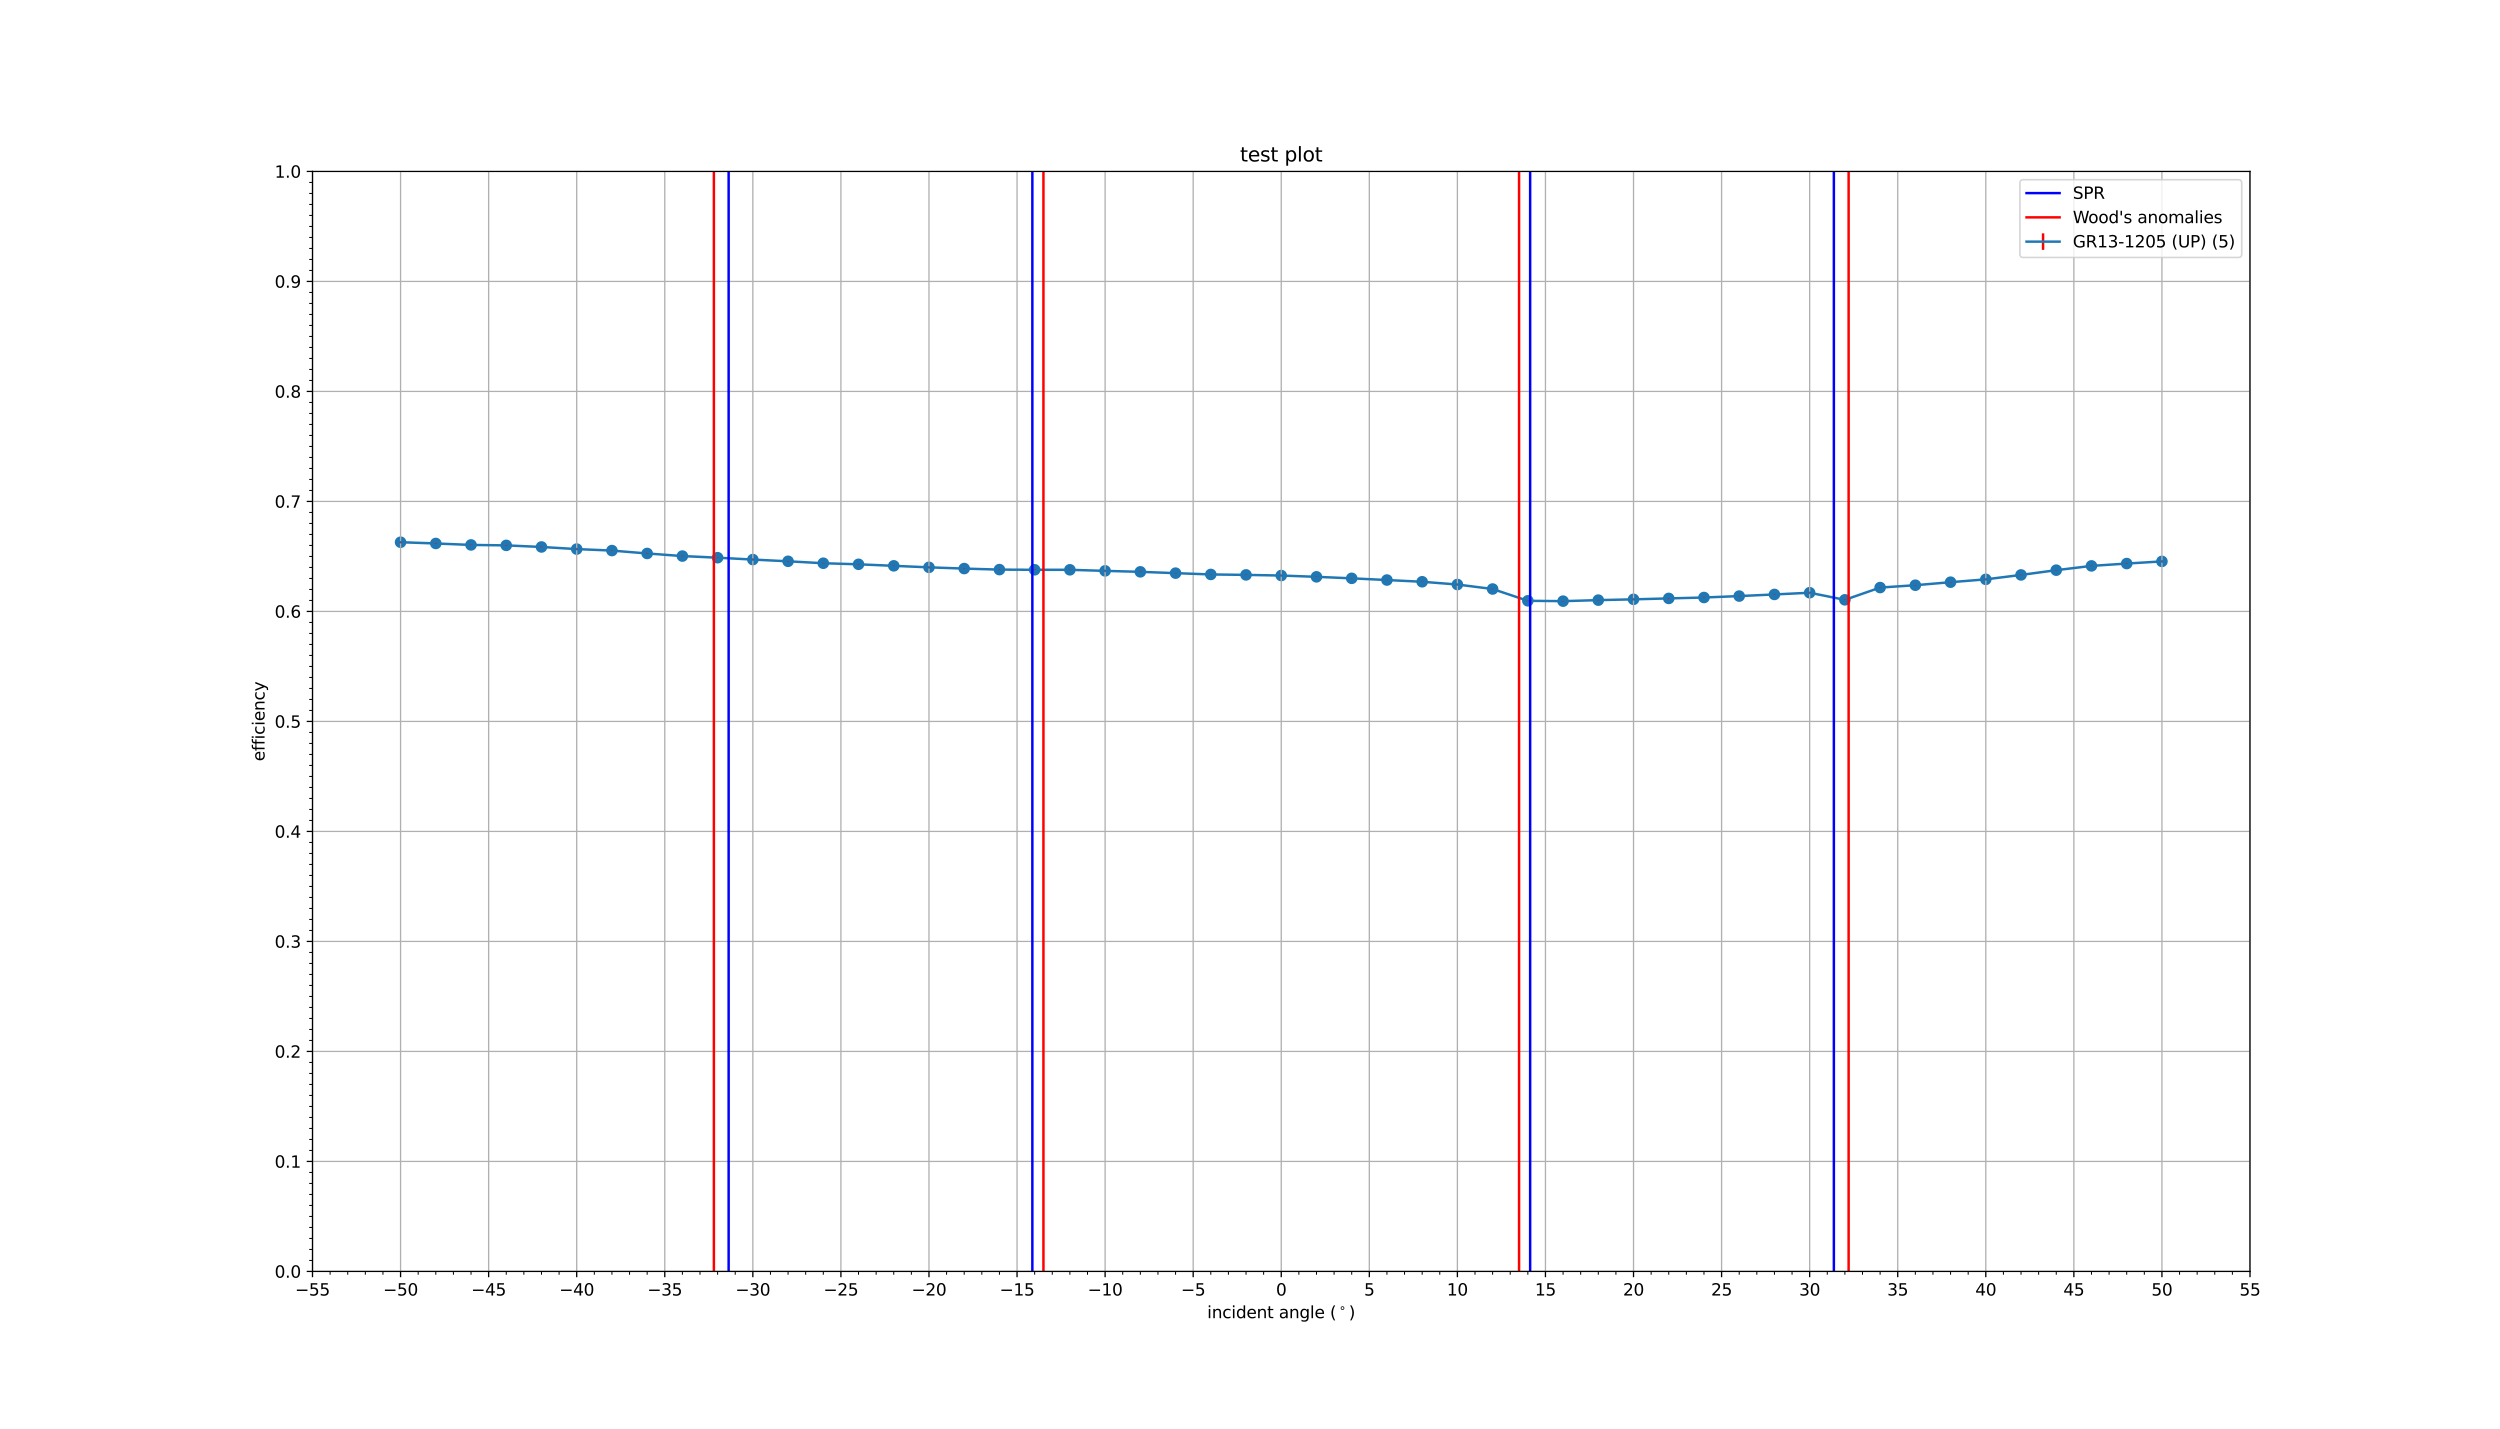 <?xml version="1.0" encoding="utf-8" standalone="no"?>
<!DOCTYPE svg PUBLIC "-//W3C//DTD SVG 1.1//EN"
  "http://www.w3.org/Graphics/SVG/1.1/DTD/svg11.dtd">
<svg xmlns:xlink="http://www.w3.org/1999/xlink" width="1512pt" height="864pt" viewBox="0 0 1512 864" xmlns="http://www.w3.org/2000/svg" version="1.1">
 <defs>
  <style type="text/css">*{stroke-linejoin: round; stroke-linecap: butt}</style>
 </defs>
 <g id="figure_1">
  <g id="patch_1">
   <path d="M 0 864 
L 1512 864 
L 1512 0 
L 0 0 
z
" style="fill: #ffffff"/>
  </g>
  <g id="axes_1">
   <g id="patch_2">
    <path d="M 189 768.96 
L 1360.8 768.96 
L 1360.8 103.68 
L 189 103.68 
z
" style="fill: #ffffff"/>
   </g>
   <g id="PathCollection_1">
    <defs>
     <path id="m346e7df743" d="M 0 3 
C 0.796 3 1.559 2.684 2.121 2.121 
C 2.684 1.559 3 0.796 3 0 
C 3 -0.796 2.684 -1.559 2.121 -2.121 
C 1.559 -2.684 0.796 -3 0 -3 
C -0.796 -3 -1.559 -2.684 -2.121 -2.121 
C -2.684 -1.559 -3 -0.796 -3 0 
C -3 0.796 -2.684 1.559 -2.121 2.121 
C -1.559 2.684 -0.796 3 0 3 
z
" style="stroke: #1f77b4"/>
    </defs>
    <g clip-path="url(#p8c807c895e)">
     <use xlink:href="#m346e7df743" x="1307.536" y="339.538" style="fill: #1f77b4; stroke: #1f77b4"/>
     <use xlink:href="#m346e7df743" x="1286.231" y="340.838" style="fill: #1f77b4; stroke: #1f77b4"/>
     <use xlink:href="#m346e7df743" x="1264.925" y="342.254" style="fill: #1f77b4; stroke: #1f77b4"/>
     <use xlink:href="#m346e7df743" x="1243.62" y="344.839" style="fill: #1f77b4; stroke: #1f77b4"/>
     <use xlink:href="#m346e7df743" x="1222.315" y="347.717" style="fill: #1f77b4; stroke: #1f77b4"/>
     <use xlink:href="#m346e7df743" x="1201.009" y="350.392" style="fill: #1f77b4; stroke: #1f77b4"/>
     <use xlink:href="#m346e7df743" x="1179.704" y="352.106" style="fill: #1f77b4; stroke: #1f77b4"/>
     <use xlink:href="#m346e7df743" x="1158.398" y="353.937" style="fill: #1f77b4; stroke: #1f77b4"/>
     <use xlink:href="#m346e7df743" x="1137.093" y="355.36" style="fill: #1f77b4; stroke: #1f77b4"/>
     <use xlink:href="#m346e7df743" x="1115.787" y="362.776" style="fill: #1f77b4; stroke: #1f77b4"/>
     <use xlink:href="#m346e7df743" x="1094.482" y="358.486" style="fill: #1f77b4; stroke: #1f77b4"/>
     <use xlink:href="#m346e7df743" x="1073.176" y="359.522" style="fill: #1f77b4; stroke: #1f77b4"/>
     <use xlink:href="#m346e7df743" x="1051.871" y="360.507" style="fill: #1f77b4; stroke: #1f77b4"/>
     <use xlink:href="#m346e7df743" x="1030.565" y="361.368" style="fill: #1f77b4; stroke: #1f77b4"/>
     <use xlink:href="#m346e7df743" x="1009.26" y="361.918" style="fill: #1f77b4; stroke: #1f77b4"/>
     <use xlink:href="#m346e7df743" x="987.955" y="362.48" style="fill: #1f77b4; stroke: #1f77b4"/>
     <use xlink:href="#m346e7df743" x="966.649" y="362.958" style="fill: #1f77b4; stroke: #1f77b4"/>
     <use xlink:href="#m346e7df743" x="945.344" y="363.573" style="fill: #1f77b4; stroke: #1f77b4"/>
     <use xlink:href="#m346e7df743" x="924.038" y="363.362" style="fill: #1f77b4; stroke: #1f77b4"/>
     <use xlink:href="#m346e7df743" x="902.733" y="356.233" style="fill: #1f77b4; stroke: #1f77b4"/>
     <use xlink:href="#m346e7df743" x="881.427" y="353.514" style="fill: #1f77b4; stroke: #1f77b4"/>
     <use xlink:href="#m346e7df743" x="860.122" y="351.849" style="fill: #1f77b4; stroke: #1f77b4"/>
     <use xlink:href="#m346e7df743" x="838.816" y="350.804" style="fill: #1f77b4; stroke: #1f77b4"/>
     <use xlink:href="#m346e7df743" x="817.511" y="349.772" style="fill: #1f77b4; stroke: #1f77b4"/>
     <use xlink:href="#m346e7df743" x="796.205" y="348.865" style="fill: #1f77b4; stroke: #1f77b4"/>
     <use xlink:href="#m346e7df743" x="774.9" y="348.086" style="fill: #1f77b4; stroke: #1f77b4"/>
     <use xlink:href="#m346e7df743" x="753.595" y="347.694" style="fill: #1f77b4; stroke: #1f77b4"/>
     <use xlink:href="#m346e7df743" x="732.289" y="347.428" style="fill: #1f77b4; stroke: #1f77b4"/>
     <use xlink:href="#m346e7df743" x="710.984" y="346.638" style="fill: #1f77b4; stroke: #1f77b4"/>
     <use xlink:href="#m346e7df743" x="689.678" y="345.843" style="fill: #1f77b4; stroke: #1f77b4"/>
     <use xlink:href="#m346e7df743" x="668.373" y="345.263" style="fill: #1f77b4; stroke: #1f77b4"/>
     <use xlink:href="#m346e7df743" x="647.067" y="344.618" style="fill: #1f77b4; stroke: #1f77b4"/>
     <use xlink:href="#m346e7df743" x="625.762" y="344.613" style="fill: #1f77b4; stroke: #1f77b4"/>
     <use xlink:href="#m346e7df743" x="604.456" y="344.5" style="fill: #1f77b4; stroke: #1f77b4"/>
     <use xlink:href="#m346e7df743" x="583.151" y="343.875" style="fill: #1f77b4; stroke: #1f77b4"/>
     <use xlink:href="#m346e7df743" x="561.845" y="343.126" style="fill: #1f77b4; stroke: #1f77b4"/>
     <use xlink:href="#m346e7df743" x="540.54" y="342.215" style="fill: #1f77b4; stroke: #1f77b4"/>
     <use xlink:href="#m346e7df743" x="519.235" y="341.292" style="fill: #1f77b4; stroke: #1f77b4"/>
     <use xlink:href="#m346e7df743" x="497.929" y="340.644" style="fill: #1f77b4; stroke: #1f77b4"/>
     <use xlink:href="#m346e7df743" x="476.624" y="339.471" style="fill: #1f77b4; stroke: #1f77b4"/>
     <use xlink:href="#m346e7df743" x="455.318" y="338.429" style="fill: #1f77b4; stroke: #1f77b4"/>
     <use xlink:href="#m346e7df743" x="434.013" y="337.299" style="fill: #1f77b4; stroke: #1f77b4"/>
     <use xlink:href="#m346e7df743" x="412.707" y="336.312" style="fill: #1f77b4; stroke: #1f77b4"/>
     <use xlink:href="#m346e7df743" x="391.402" y="334.737" style="fill: #1f77b4; stroke: #1f77b4"/>
     <use xlink:href="#m346e7df743" x="370.096" y="332.99" style="fill: #1f77b4; stroke: #1f77b4"/>
     <use xlink:href="#m346e7df743" x="348.791" y="332.084" style="fill: #1f77b4; stroke: #1f77b4"/>
     <use xlink:href="#m346e7df743" x="327.485" y="330.806" style="fill: #1f77b4; stroke: #1f77b4"/>
     <use xlink:href="#m346e7df743" x="306.18" y="329.842" style="fill: #1f77b4; stroke: #1f77b4"/>
     <use xlink:href="#m346e7df743" x="284.875" y="329.572" style="fill: #1f77b4; stroke: #1f77b4"/>
     <use xlink:href="#m346e7df743" x="263.569" y="328.697" style="fill: #1f77b4; stroke: #1f77b4"/>
     <use xlink:href="#m346e7df743" x="242.264" y="327.941" style="fill: #1f77b4; stroke: #1f77b4"/>
    </g>
   </g>
   <g id="matplotlib.axis_1">
    <g id="xtick_1">
     <g id="line2d_1">
      <path d="M 189 768.96 
L 189 103.68 
" clip-path="url(#p8c807c895e)" style="fill: none; stroke: #b0b0b0; stroke-width: 0.8; stroke-linecap: square"/>
     </g>
     <g id="line2d_2">
      <defs>
       <path id="m5ac24bc155" d="M 0 0 
L 0 3.5 
" style="stroke: #000000; stroke-width: 0.8"/>
      </defs>
      <g>
       <use xlink:href="#m5ac24bc155" x="189" y="768.96" style="stroke: #000000; stroke-width: 0.8"/>
      </g>
     </g>
     <g id="text_1">
      <!-- −55 -->
      <g transform="translate(178.448 783.558) scale(0.1 -0.1)">
       <defs>
        <path id="DejaVuSans-2212" d="M 678 2272 
L 4684 2272 
L 4684 1741 
L 678 1741 
L 678 2272 
z
" transform="scale(0.016)"/>
        <path id="DejaVuSans-35" d="M 691 4666 
L 3169 4666 
L 3169 4134 
L 1269 4134 
L 1269 2991 
Q 1406 3038 1543 3061 
Q 1681 3084 1819 3084 
Q 2600 3084 3056 2656 
Q 3513 2228 3513 1497 
Q 3513 744 3044 326 
Q 2575 -91 1722 -91 
Q 1428 -91 1123 -41 
Q 819 9 494 109 
L 494 744 
Q 775 591 1075 516 
Q 1375 441 1709 441 
Q 2250 441 2565 725 
Q 2881 1009 2881 1497 
Q 2881 1984 2565 2268 
Q 2250 2553 1709 2553 
Q 1456 2553 1204 2497 
Q 953 2441 691 2322 
L 691 4666 
z
" transform="scale(0.016)"/>
       </defs>
       <use xlink:href="#DejaVuSans-2212"/>
       <use xlink:href="#DejaVuSans-35" x="83.789"/>
       <use xlink:href="#DejaVuSans-35" x="147.412"/>
      </g>
     </g>
    </g>
    <g id="xtick_2">
     <g id="line2d_3">
      <path d="M 242.264 768.96 
L 242.264 103.68 
" clip-path="url(#p8c807c895e)" style="fill: none; stroke: #b0b0b0; stroke-width: 0.8; stroke-linecap: square"/>
     </g>
     <g id="line2d_4">
      <g>
       <use xlink:href="#m5ac24bc155" x="242.264" y="768.96" style="stroke: #000000; stroke-width: 0.8"/>
      </g>
     </g>
     <g id="text_2">
      <!-- −50 -->
      <g transform="translate(231.711 783.558) scale(0.1 -0.1)">
       <defs>
        <path id="DejaVuSans-30" d="M 2034 4250 
Q 1547 4250 1301 3770 
Q 1056 3291 1056 2328 
Q 1056 1369 1301 889 
Q 1547 409 2034 409 
Q 2525 409 2770 889 
Q 3016 1369 3016 2328 
Q 3016 3291 2770 3770 
Q 2525 4250 2034 4250 
z
M 2034 4750 
Q 2819 4750 3233 4129 
Q 3647 3509 3647 2328 
Q 3647 1150 3233 529 
Q 2819 -91 2034 -91 
Q 1250 -91 836 529 
Q 422 1150 422 2328 
Q 422 3509 836 4129 
Q 1250 4750 2034 4750 
z
" transform="scale(0.016)"/>
       </defs>
       <use xlink:href="#DejaVuSans-2212"/>
       <use xlink:href="#DejaVuSans-35" x="83.789"/>
       <use xlink:href="#DejaVuSans-30" x="147.412"/>
      </g>
     </g>
    </g>
    <g id="xtick_3">
     <g id="line2d_5">
      <path d="M 295.527 768.96 
L 295.527 103.68 
" clip-path="url(#p8c807c895e)" style="fill: none; stroke: #b0b0b0; stroke-width: 0.8; stroke-linecap: square"/>
     </g>
     <g id="line2d_6">
      <g>
       <use xlink:href="#m5ac24bc155" x="295.527" y="768.96" style="stroke: #000000; stroke-width: 0.8"/>
      </g>
     </g>
     <g id="text_3">
      <!-- −45 -->
      <g transform="translate(284.975 783.558) scale(0.1 -0.1)">
       <defs>
        <path id="DejaVuSans-34" d="M 2419 4116 
L 825 1625 
L 2419 1625 
L 2419 4116 
z
M 2253 4666 
L 3047 4666 
L 3047 1625 
L 3713 1625 
L 3713 1100 
L 3047 1100 
L 3047 0 
L 2419 0 
L 2419 1100 
L 313 1100 
L 313 1709 
L 2253 4666 
z
" transform="scale(0.016)"/>
       </defs>
       <use xlink:href="#DejaVuSans-2212"/>
       <use xlink:href="#DejaVuSans-34" x="83.789"/>
       <use xlink:href="#DejaVuSans-35" x="147.412"/>
      </g>
     </g>
    </g>
    <g id="xtick_4">
     <g id="line2d_7">
      <path d="M 348.791 768.96 
L 348.791 103.68 
" clip-path="url(#p8c807c895e)" style="fill: none; stroke: #b0b0b0; stroke-width: 0.8; stroke-linecap: square"/>
     </g>
     <g id="line2d_8">
      <g>
       <use xlink:href="#m5ac24bc155" x="348.791" y="768.96" style="stroke: #000000; stroke-width: 0.8"/>
      </g>
     </g>
     <g id="text_4">
      <!-- −40 -->
      <g transform="translate(338.239 783.558) scale(0.1 -0.1)">
       <use xlink:href="#DejaVuSans-2212"/>
       <use xlink:href="#DejaVuSans-34" x="83.789"/>
       <use xlink:href="#DejaVuSans-30" x="147.412"/>
      </g>
     </g>
    </g>
    <g id="xtick_5">
     <g id="line2d_9">
      <path d="M 402.055 768.96 
L 402.055 103.68 
" clip-path="url(#p8c807c895e)" style="fill: none; stroke: #b0b0b0; stroke-width: 0.8; stroke-linecap: square"/>
     </g>
     <g id="line2d_10">
      <g>
       <use xlink:href="#m5ac24bc155" x="402.055" y="768.96" style="stroke: #000000; stroke-width: 0.8"/>
      </g>
     </g>
     <g id="text_5">
      <!-- −35 -->
      <g transform="translate(391.502 783.558) scale(0.1 -0.1)">
       <defs>
        <path id="DejaVuSans-33" d="M 2597 2516 
Q 3050 2419 3304 2112 
Q 3559 1806 3559 1356 
Q 3559 666 3084 287 
Q 2609 -91 1734 -91 
Q 1441 -91 1130 -33 
Q 819 25 488 141 
L 488 750 
Q 750 597 1062 519 
Q 1375 441 1716 441 
Q 2309 441 2620 675 
Q 2931 909 2931 1356 
Q 2931 1769 2642 2001 
Q 2353 2234 1838 2234 
L 1294 2234 
L 1294 2753 
L 1863 2753 
Q 2328 2753 2575 2939 
Q 2822 3125 2822 3475 
Q 2822 3834 2567 4026 
Q 2313 4219 1838 4219 
Q 1578 4219 1281 4162 
Q 984 4106 628 3988 
L 628 4550 
Q 988 4650 1302 4700 
Q 1616 4750 1894 4750 
Q 2613 4750 3031 4423 
Q 3450 4097 3450 3541 
Q 3450 3153 3228 2886 
Q 3006 2619 2597 2516 
z
" transform="scale(0.016)"/>
       </defs>
       <use xlink:href="#DejaVuSans-2212"/>
       <use xlink:href="#DejaVuSans-33" x="83.789"/>
       <use xlink:href="#DejaVuSans-35" x="147.412"/>
      </g>
     </g>
    </g>
    <g id="xtick_6">
     <g id="line2d_11">
      <path d="M 455.318 768.96 
L 455.318 103.68 
" clip-path="url(#p8c807c895e)" style="fill: none; stroke: #b0b0b0; stroke-width: 0.8; stroke-linecap: square"/>
     </g>
     <g id="line2d_12">
      <g>
       <use xlink:href="#m5ac24bc155" x="455.318" y="768.96" style="stroke: #000000; stroke-width: 0.8"/>
      </g>
     </g>
     <g id="text_6">
      <!-- −30 -->
      <g transform="translate(444.766 783.558) scale(0.1 -0.1)">
       <use xlink:href="#DejaVuSans-2212"/>
       <use xlink:href="#DejaVuSans-33" x="83.789"/>
       <use xlink:href="#DejaVuSans-30" x="147.412"/>
      </g>
     </g>
    </g>
    <g id="xtick_7">
     <g id="line2d_13">
      <path d="M 508.582 768.96 
L 508.582 103.68 
" clip-path="url(#p8c807c895e)" style="fill: none; stroke: #b0b0b0; stroke-width: 0.8; stroke-linecap: square"/>
     </g>
     <g id="line2d_14">
      <g>
       <use xlink:href="#m5ac24bc155" x="508.582" y="768.96" style="stroke: #000000; stroke-width: 0.8"/>
      </g>
     </g>
     <g id="text_7">
      <!-- −25 -->
      <g transform="translate(498.029 783.558) scale(0.1 -0.1)">
       <defs>
        <path id="DejaVuSans-32" d="M 1228 531 
L 3431 531 
L 3431 0 
L 469 0 
L 469 531 
Q 828 903 1448 1529 
Q 2069 2156 2228 2338 
Q 2531 2678 2651 2914 
Q 2772 3150 2772 3378 
Q 2772 3750 2511 3984 
Q 2250 4219 1831 4219 
Q 1534 4219 1204 4116 
Q 875 4013 500 3803 
L 500 4441 
Q 881 4594 1212 4672 
Q 1544 4750 1819 4750 
Q 2544 4750 2975 4387 
Q 3406 4025 3406 3419 
Q 3406 3131 3298 2873 
Q 3191 2616 2906 2266 
Q 2828 2175 2409 1742 
Q 1991 1309 1228 531 
z
" transform="scale(0.016)"/>
       </defs>
       <use xlink:href="#DejaVuSans-2212"/>
       <use xlink:href="#DejaVuSans-32" x="83.789"/>
       <use xlink:href="#DejaVuSans-35" x="147.412"/>
      </g>
     </g>
    </g>
    <g id="xtick_8">
     <g id="line2d_15">
      <path d="M 561.845 768.96 
L 561.845 103.68 
" clip-path="url(#p8c807c895e)" style="fill: none; stroke: #b0b0b0; stroke-width: 0.8; stroke-linecap: square"/>
     </g>
     <g id="line2d_16">
      <g>
       <use xlink:href="#m5ac24bc155" x="561.845" y="768.96" style="stroke: #000000; stroke-width: 0.8"/>
      </g>
     </g>
     <g id="text_8">
      <!-- −20 -->
      <g transform="translate(551.293 783.558) scale(0.1 -0.1)">
       <use xlink:href="#DejaVuSans-2212"/>
       <use xlink:href="#DejaVuSans-32" x="83.789"/>
       <use xlink:href="#DejaVuSans-30" x="147.412"/>
      </g>
     </g>
    </g>
    <g id="xtick_9">
     <g id="line2d_17">
      <path d="M 615.109 768.96 
L 615.109 103.68 
" clip-path="url(#p8c807c895e)" style="fill: none; stroke: #b0b0b0; stroke-width: 0.8; stroke-linecap: square"/>
     </g>
     <g id="line2d_18">
      <g>
       <use xlink:href="#m5ac24bc155" x="615.109" y="768.96" style="stroke: #000000; stroke-width: 0.8"/>
      </g>
     </g>
     <g id="text_9">
      <!-- −15 -->
      <g transform="translate(604.557 783.558) scale(0.1 -0.1)">
       <defs>
        <path id="DejaVuSans-31" d="M 794 531 
L 1825 531 
L 1825 4091 
L 703 3866 
L 703 4441 
L 1819 4666 
L 2450 4666 
L 2450 531 
L 3481 531 
L 3481 0 
L 794 0 
L 794 531 
z
" transform="scale(0.016)"/>
       </defs>
       <use xlink:href="#DejaVuSans-2212"/>
       <use xlink:href="#DejaVuSans-31" x="83.789"/>
       <use xlink:href="#DejaVuSans-35" x="147.412"/>
      </g>
     </g>
    </g>
    <g id="xtick_10">
     <g id="line2d_19">
      <path d="M 668.373 768.96 
L 668.373 103.68 
" clip-path="url(#p8c807c895e)" style="fill: none; stroke: #b0b0b0; stroke-width: 0.8; stroke-linecap: square"/>
     </g>
     <g id="line2d_20">
      <g>
       <use xlink:href="#m5ac24bc155" x="668.373" y="768.96" style="stroke: #000000; stroke-width: 0.8"/>
      </g>
     </g>
     <g id="text_10">
      <!-- −10 -->
      <g transform="translate(657.82 783.558) scale(0.1 -0.1)">
       <use xlink:href="#DejaVuSans-2212"/>
       <use xlink:href="#DejaVuSans-31" x="83.789"/>
       <use xlink:href="#DejaVuSans-30" x="147.412"/>
      </g>
     </g>
    </g>
    <g id="xtick_11">
     <g id="line2d_21">
      <path d="M 721.636 768.96 
L 721.636 103.68 
" clip-path="url(#p8c807c895e)" style="fill: none; stroke: #b0b0b0; stroke-width: 0.8; stroke-linecap: square"/>
     </g>
     <g id="line2d_22">
      <g>
       <use xlink:href="#m5ac24bc155" x="721.636" y="768.96" style="stroke: #000000; stroke-width: 0.8"/>
      </g>
     </g>
     <g id="text_11">
      <!-- −5 -->
      <g transform="translate(714.265 783.558) scale(0.1 -0.1)">
       <use xlink:href="#DejaVuSans-2212"/>
       <use xlink:href="#DejaVuSans-35" x="83.789"/>
      </g>
     </g>
    </g>
    <g id="xtick_12">
     <g id="line2d_23">
      <path d="M 774.9 768.96 
L 774.9 103.68 
" clip-path="url(#p8c807c895e)" style="fill: none; stroke: #b0b0b0; stroke-width: 0.8; stroke-linecap: square"/>
     </g>
     <g id="line2d_24">
      <g>
       <use xlink:href="#m5ac24bc155" x="774.9" y="768.96" style="stroke: #000000; stroke-width: 0.8"/>
      </g>
     </g>
     <g id="text_12">
      <!-- 0 -->
      <g transform="translate(771.719 783.558) scale(0.1 -0.1)">
       <use xlink:href="#DejaVuSans-30"/>
      </g>
     </g>
    </g>
    <g id="xtick_13">
     <g id="line2d_25">
      <path d="M 828.164 768.96 
L 828.164 103.68 
" clip-path="url(#p8c807c895e)" style="fill: none; stroke: #b0b0b0; stroke-width: 0.8; stroke-linecap: square"/>
     </g>
     <g id="line2d_26">
      <g>
       <use xlink:href="#m5ac24bc155" x="828.164" y="768.96" style="stroke: #000000; stroke-width: 0.8"/>
      </g>
     </g>
     <g id="text_13">
      <!-- 5 -->
      <g transform="translate(824.982 783.558) scale(0.1 -0.1)">
       <use xlink:href="#DejaVuSans-35"/>
      </g>
     </g>
    </g>
    <g id="xtick_14">
     <g id="line2d_27">
      <path d="M 881.427 768.96 
L 881.427 103.68 
" clip-path="url(#p8c807c895e)" style="fill: none; stroke: #b0b0b0; stroke-width: 0.8; stroke-linecap: square"/>
     </g>
     <g id="line2d_28">
      <g>
       <use xlink:href="#m5ac24bc155" x="881.427" y="768.96" style="stroke: #000000; stroke-width: 0.8"/>
      </g>
     </g>
     <g id="text_14">
      <!-- 10 -->
      <g transform="translate(875.065 783.558) scale(0.1 -0.1)">
       <use xlink:href="#DejaVuSans-31"/>
       <use xlink:href="#DejaVuSans-30" x="63.623"/>
      </g>
     </g>
    </g>
    <g id="xtick_15">
     <g id="line2d_29">
      <path d="M 934.691 768.96 
L 934.691 103.68 
" clip-path="url(#p8c807c895e)" style="fill: none; stroke: #b0b0b0; stroke-width: 0.8; stroke-linecap: square"/>
     </g>
     <g id="line2d_30">
      <g>
       <use xlink:href="#m5ac24bc155" x="934.691" y="768.96" style="stroke: #000000; stroke-width: 0.8"/>
      </g>
     </g>
     <g id="text_15">
      <!-- 15 -->
      <g transform="translate(928.328 783.558) scale(0.1 -0.1)">
       <use xlink:href="#DejaVuSans-31"/>
       <use xlink:href="#DejaVuSans-35" x="63.623"/>
      </g>
     </g>
    </g>
    <g id="xtick_16">
     <g id="line2d_31">
      <path d="M 987.955 768.96 
L 987.955 103.68 
" clip-path="url(#p8c807c895e)" style="fill: none; stroke: #b0b0b0; stroke-width: 0.8; stroke-linecap: square"/>
     </g>
     <g id="line2d_32">
      <g>
       <use xlink:href="#m5ac24bc155" x="987.955" y="768.96" style="stroke: #000000; stroke-width: 0.8"/>
      </g>
     </g>
     <g id="text_16">
      <!-- 20 -->
      <g transform="translate(981.592 783.558) scale(0.1 -0.1)">
       <use xlink:href="#DejaVuSans-32"/>
       <use xlink:href="#DejaVuSans-30" x="63.623"/>
      </g>
     </g>
    </g>
    <g id="xtick_17">
     <g id="line2d_33">
      <path d="M 1041.218 768.96 
L 1041.218 103.68 
" clip-path="url(#p8c807c895e)" style="fill: none; stroke: #b0b0b0; stroke-width: 0.8; stroke-linecap: square"/>
     </g>
     <g id="line2d_34">
      <g>
       <use xlink:href="#m5ac24bc155" x="1041.218" y="768.96" style="stroke: #000000; stroke-width: 0.8"/>
      </g>
     </g>
     <g id="text_17">
      <!-- 25 -->
      <g transform="translate(1034.856 783.558) scale(0.1 -0.1)">
       <use xlink:href="#DejaVuSans-32"/>
       <use xlink:href="#DejaVuSans-35" x="63.623"/>
      </g>
     </g>
    </g>
    <g id="xtick_18">
     <g id="line2d_35">
      <path d="M 1094.482 768.96 
L 1094.482 103.68 
" clip-path="url(#p8c807c895e)" style="fill: none; stroke: #b0b0b0; stroke-width: 0.8; stroke-linecap: square"/>
     </g>
     <g id="line2d_36">
      <g>
       <use xlink:href="#m5ac24bc155" x="1094.482" y="768.96" style="stroke: #000000; stroke-width: 0.8"/>
      </g>
     </g>
     <g id="text_18">
      <!-- 30 -->
      <g transform="translate(1088.119 783.558) scale(0.1 -0.1)">
       <use xlink:href="#DejaVuSans-33"/>
       <use xlink:href="#DejaVuSans-30" x="63.623"/>
      </g>
     </g>
    </g>
    <g id="xtick_19">
     <g id="line2d_37">
      <path d="M 1147.745 768.96 
L 1147.745 103.68 
" clip-path="url(#p8c807c895e)" style="fill: none; stroke: #b0b0b0; stroke-width: 0.8; stroke-linecap: square"/>
     </g>
     <g id="line2d_38">
      <g>
       <use xlink:href="#m5ac24bc155" x="1147.745" y="768.96" style="stroke: #000000; stroke-width: 0.8"/>
      </g>
     </g>
     <g id="text_19">
      <!-- 35 -->
      <g transform="translate(1141.383 783.558) scale(0.1 -0.1)">
       <use xlink:href="#DejaVuSans-33"/>
       <use xlink:href="#DejaVuSans-35" x="63.623"/>
      </g>
     </g>
    </g>
    <g id="xtick_20">
     <g id="line2d_39">
      <path d="M 1201.009 768.96 
L 1201.009 103.68 
" clip-path="url(#p8c807c895e)" style="fill: none; stroke: #b0b0b0; stroke-width: 0.8; stroke-linecap: square"/>
     </g>
     <g id="line2d_40">
      <g>
       <use xlink:href="#m5ac24bc155" x="1201.009" y="768.96" style="stroke: #000000; stroke-width: 0.8"/>
      </g>
     </g>
     <g id="text_20">
      <!-- 40 -->
      <g transform="translate(1194.647 783.558) scale(0.1 -0.1)">
       <use xlink:href="#DejaVuSans-34"/>
       <use xlink:href="#DejaVuSans-30" x="63.623"/>
      </g>
     </g>
    </g>
    <g id="xtick_21">
     <g id="line2d_41">
      <path d="M 1254.273 768.96 
L 1254.273 103.68 
" clip-path="url(#p8c807c895e)" style="fill: none; stroke: #b0b0b0; stroke-width: 0.8; stroke-linecap: square"/>
     </g>
     <g id="line2d_42">
      <g>
       <use xlink:href="#m5ac24bc155" x="1254.273" y="768.96" style="stroke: #000000; stroke-width: 0.8"/>
      </g>
     </g>
     <g id="text_21">
      <!-- 45 -->
      <g transform="translate(1247.91 783.558) scale(0.1 -0.1)">
       <use xlink:href="#DejaVuSans-34"/>
       <use xlink:href="#DejaVuSans-35" x="63.623"/>
      </g>
     </g>
    </g>
    <g id="xtick_22">
     <g id="line2d_43">
      <path d="M 1307.536 768.96 
L 1307.536 103.68 
" clip-path="url(#p8c807c895e)" style="fill: none; stroke: #b0b0b0; stroke-width: 0.8; stroke-linecap: square"/>
     </g>
     <g id="line2d_44">
      <g>
       <use xlink:href="#m5ac24bc155" x="1307.536" y="768.96" style="stroke: #000000; stroke-width: 0.8"/>
      </g>
     </g>
     <g id="text_22">
      <!-- 50 -->
      <g transform="translate(1301.174 783.558) scale(0.1 -0.1)">
       <use xlink:href="#DejaVuSans-35"/>
       <use xlink:href="#DejaVuSans-30" x="63.623"/>
      </g>
     </g>
    </g>
    <g id="xtick_23">
     <g id="line2d_45">
      <path d="M 1360.8 768.96 
L 1360.8 103.68 
" clip-path="url(#p8c807c895e)" style="fill: none; stroke: #b0b0b0; stroke-width: 0.8; stroke-linecap: square"/>
     </g>
     <g id="line2d_46">
      <g>
       <use xlink:href="#m5ac24bc155" x="1360.8" y="768.96" style="stroke: #000000; stroke-width: 0.8"/>
      </g>
     </g>
     <g id="text_23">
      <!-- 55 -->
      <g transform="translate(1354.438 783.558) scale(0.1 -0.1)">
       <use xlink:href="#DejaVuSans-35"/>
       <use xlink:href="#DejaVuSans-35" x="63.623"/>
      </g>
     </g>
    </g>
    <g id="xtick_24">
     <g id="line2d_47">
      <defs>
       <path id="m4d15249ae1" d="M 0 0 
L 0 2 
" style="stroke: #000000; stroke-width: 0.6"/>
      </defs>
      <g>
       <use xlink:href="#m4d15249ae1" x="199.653" y="768.96" style="stroke: #000000; stroke-width: 0.6"/>
      </g>
     </g>
    </g>
    <g id="xtick_25">
     <g id="line2d_48">
      <g>
       <use xlink:href="#m4d15249ae1" x="210.305" y="768.96" style="stroke: #000000; stroke-width: 0.6"/>
      </g>
     </g>
    </g>
    <g id="xtick_26">
     <g id="line2d_49">
      <g>
       <use xlink:href="#m4d15249ae1" x="220.958" y="768.96" style="stroke: #000000; stroke-width: 0.6"/>
      </g>
     </g>
    </g>
    <g id="xtick_27">
     <g id="line2d_50">
      <g>
       <use xlink:href="#m4d15249ae1" x="231.611" y="768.96" style="stroke: #000000; stroke-width: 0.6"/>
      </g>
     </g>
    </g>
    <g id="xtick_28">
     <g id="line2d_51">
      <g>
       <use xlink:href="#m4d15249ae1" x="252.916" y="768.96" style="stroke: #000000; stroke-width: 0.6"/>
      </g>
     </g>
    </g>
    <g id="xtick_29">
     <g id="line2d_52">
      <g>
       <use xlink:href="#m4d15249ae1" x="263.569" y="768.96" style="stroke: #000000; stroke-width: 0.6"/>
      </g>
     </g>
    </g>
    <g id="xtick_30">
     <g id="line2d_53">
      <g>
       <use xlink:href="#m4d15249ae1" x="274.222" y="768.96" style="stroke: #000000; stroke-width: 0.6"/>
      </g>
     </g>
    </g>
    <g id="xtick_31">
     <g id="line2d_54">
      <g>
       <use xlink:href="#m4d15249ae1" x="284.875" y="768.96" style="stroke: #000000; stroke-width: 0.6"/>
      </g>
     </g>
    </g>
    <g id="xtick_32">
     <g id="line2d_55">
      <g>
       <use xlink:href="#m4d15249ae1" x="306.18" y="768.96" style="stroke: #000000; stroke-width: 0.6"/>
      </g>
     </g>
    </g>
    <g id="xtick_33">
     <g id="line2d_56">
      <g>
       <use xlink:href="#m4d15249ae1" x="316.833" y="768.96" style="stroke: #000000; stroke-width: 0.6"/>
      </g>
     </g>
    </g>
    <g id="xtick_34">
     <g id="line2d_57">
      <g>
       <use xlink:href="#m4d15249ae1" x="327.485" y="768.96" style="stroke: #000000; stroke-width: 0.6"/>
      </g>
     </g>
    </g>
    <g id="xtick_35">
     <g id="line2d_58">
      <g>
       <use xlink:href="#m4d15249ae1" x="338.138" y="768.96" style="stroke: #000000; stroke-width: 0.6"/>
      </g>
     </g>
    </g>
    <g id="xtick_36">
     <g id="line2d_59">
      <g>
       <use xlink:href="#m4d15249ae1" x="359.444" y="768.96" style="stroke: #000000; stroke-width: 0.6"/>
      </g>
     </g>
    </g>
    <g id="xtick_37">
     <g id="line2d_60">
      <g>
       <use xlink:href="#m4d15249ae1" x="370.096" y="768.96" style="stroke: #000000; stroke-width: 0.6"/>
      </g>
     </g>
    </g>
    <g id="xtick_38">
     <g id="line2d_61">
      <g>
       <use xlink:href="#m4d15249ae1" x="380.749" y="768.96" style="stroke: #000000; stroke-width: 0.6"/>
      </g>
     </g>
    </g>
    <g id="xtick_39">
     <g id="line2d_62">
      <g>
       <use xlink:href="#m4d15249ae1" x="391.402" y="768.96" style="stroke: #000000; stroke-width: 0.6"/>
      </g>
     </g>
    </g>
    <g id="xtick_40">
     <g id="line2d_63">
      <g>
       <use xlink:href="#m4d15249ae1" x="412.707" y="768.96" style="stroke: #000000; stroke-width: 0.6"/>
      </g>
     </g>
    </g>
    <g id="xtick_41">
     <g id="line2d_64">
      <g>
       <use xlink:href="#m4d15249ae1" x="423.36" y="768.96" style="stroke: #000000; stroke-width: 0.6"/>
      </g>
     </g>
    </g>
    <g id="xtick_42">
     <g id="line2d_65">
      <g>
       <use xlink:href="#m4d15249ae1" x="434.013" y="768.96" style="stroke: #000000; stroke-width: 0.6"/>
      </g>
     </g>
    </g>
    <g id="xtick_43">
     <g id="line2d_66">
      <g>
       <use xlink:href="#m4d15249ae1" x="444.665" y="768.96" style="stroke: #000000; stroke-width: 0.6"/>
      </g>
     </g>
    </g>
    <g id="xtick_44">
     <g id="line2d_67">
      <g>
       <use xlink:href="#m4d15249ae1" x="465.971" y="768.96" style="stroke: #000000; stroke-width: 0.6"/>
      </g>
     </g>
    </g>
    <g id="xtick_45">
     <g id="line2d_68">
      <g>
       <use xlink:href="#m4d15249ae1" x="476.624" y="768.96" style="stroke: #000000; stroke-width: 0.6"/>
      </g>
     </g>
    </g>
    <g id="xtick_46">
     <g id="line2d_69">
      <g>
       <use xlink:href="#m4d15249ae1" x="487.276" y="768.96" style="stroke: #000000; stroke-width: 0.6"/>
      </g>
     </g>
    </g>
    <g id="xtick_47">
     <g id="line2d_70">
      <g>
       <use xlink:href="#m4d15249ae1" x="497.929" y="768.96" style="stroke: #000000; stroke-width: 0.6"/>
      </g>
     </g>
    </g>
    <g id="xtick_48">
     <g id="line2d_71">
      <g>
       <use xlink:href="#m4d15249ae1" x="519.235" y="768.96" style="stroke: #000000; stroke-width: 0.6"/>
      </g>
     </g>
    </g>
    <g id="xtick_49">
     <g id="line2d_72">
      <g>
       <use xlink:href="#m4d15249ae1" x="529.887" y="768.96" style="stroke: #000000; stroke-width: 0.6"/>
      </g>
     </g>
    </g>
    <g id="xtick_50">
     <g id="line2d_73">
      <g>
       <use xlink:href="#m4d15249ae1" x="540.54" y="768.96" style="stroke: #000000; stroke-width: 0.6"/>
      </g>
     </g>
    </g>
    <g id="xtick_51">
     <g id="line2d_74">
      <g>
       <use xlink:href="#m4d15249ae1" x="551.193" y="768.96" style="stroke: #000000; stroke-width: 0.6"/>
      </g>
     </g>
    </g>
    <g id="xtick_52">
     <g id="line2d_75">
      <g>
       <use xlink:href="#m4d15249ae1" x="572.498" y="768.96" style="stroke: #000000; stroke-width: 0.6"/>
      </g>
     </g>
    </g>
    <g id="xtick_53">
     <g id="line2d_76">
      <g>
       <use xlink:href="#m4d15249ae1" x="583.151" y="768.96" style="stroke: #000000; stroke-width: 0.6"/>
      </g>
     </g>
    </g>
    <g id="xtick_54">
     <g id="line2d_77">
      <g>
       <use xlink:href="#m4d15249ae1" x="593.804" y="768.96" style="stroke: #000000; stroke-width: 0.6"/>
      </g>
     </g>
    </g>
    <g id="xtick_55">
     <g id="line2d_78">
      <g>
       <use xlink:href="#m4d15249ae1" x="604.456" y="768.96" style="stroke: #000000; stroke-width: 0.6"/>
      </g>
     </g>
    </g>
    <g id="xtick_56">
     <g id="line2d_79">
      <g>
       <use xlink:href="#m4d15249ae1" x="625.762" y="768.96" style="stroke: #000000; stroke-width: 0.6"/>
      </g>
     </g>
    </g>
    <g id="xtick_57">
     <g id="line2d_80">
      <g>
       <use xlink:href="#m4d15249ae1" x="636.415" y="768.96" style="stroke: #000000; stroke-width: 0.6"/>
      </g>
     </g>
    </g>
    <g id="xtick_58">
     <g id="line2d_81">
      <g>
       <use xlink:href="#m4d15249ae1" x="647.067" y="768.96" style="stroke: #000000; stroke-width: 0.6"/>
      </g>
     </g>
    </g>
    <g id="xtick_59">
     <g id="line2d_82">
      <g>
       <use xlink:href="#m4d15249ae1" x="657.72" y="768.96" style="stroke: #000000; stroke-width: 0.6"/>
      </g>
     </g>
    </g>
    <g id="xtick_60">
     <g id="line2d_83">
      <g>
       <use xlink:href="#m4d15249ae1" x="679.025" y="768.96" style="stroke: #000000; stroke-width: 0.6"/>
      </g>
     </g>
    </g>
    <g id="xtick_61">
     <g id="line2d_84">
      <g>
       <use xlink:href="#m4d15249ae1" x="689.678" y="768.96" style="stroke: #000000; stroke-width: 0.6"/>
      </g>
     </g>
    </g>
    <g id="xtick_62">
     <g id="line2d_85">
      <g>
       <use xlink:href="#m4d15249ae1" x="700.331" y="768.96" style="stroke: #000000; stroke-width: 0.6"/>
      </g>
     </g>
    </g>
    <g id="xtick_63">
     <g id="line2d_86">
      <g>
       <use xlink:href="#m4d15249ae1" x="710.984" y="768.96" style="stroke: #000000; stroke-width: 0.6"/>
      </g>
     </g>
    </g>
    <g id="xtick_64">
     <g id="line2d_87">
      <g>
       <use xlink:href="#m4d15249ae1" x="732.289" y="768.96" style="stroke: #000000; stroke-width: 0.6"/>
      </g>
     </g>
    </g>
    <g id="xtick_65">
     <g id="line2d_88">
      <g>
       <use xlink:href="#m4d15249ae1" x="742.942" y="768.96" style="stroke: #000000; stroke-width: 0.6"/>
      </g>
     </g>
    </g>
    <g id="xtick_66">
     <g id="line2d_89">
      <g>
       <use xlink:href="#m4d15249ae1" x="753.595" y="768.96" style="stroke: #000000; stroke-width: 0.6"/>
      </g>
     </g>
    </g>
    <g id="xtick_67">
     <g id="line2d_90">
      <g>
       <use xlink:href="#m4d15249ae1" x="764.247" y="768.96" style="stroke: #000000; stroke-width: 0.6"/>
      </g>
     </g>
    </g>
    <g id="xtick_68">
     <g id="line2d_91">
      <g>
       <use xlink:href="#m4d15249ae1" x="785.553" y="768.96" style="stroke: #000000; stroke-width: 0.6"/>
      </g>
     </g>
    </g>
    <g id="xtick_69">
     <g id="line2d_92">
      <g>
       <use xlink:href="#m4d15249ae1" x="796.205" y="768.96" style="stroke: #000000; stroke-width: 0.6"/>
      </g>
     </g>
    </g>
    <g id="xtick_70">
     <g id="line2d_93">
      <g>
       <use xlink:href="#m4d15249ae1" x="806.858" y="768.96" style="stroke: #000000; stroke-width: 0.6"/>
      </g>
     </g>
    </g>
    <g id="xtick_71">
     <g id="line2d_94">
      <g>
       <use xlink:href="#m4d15249ae1" x="817.511" y="768.96" style="stroke: #000000; stroke-width: 0.6"/>
      </g>
     </g>
    </g>
    <g id="xtick_72">
     <g id="line2d_95">
      <g>
       <use xlink:href="#m4d15249ae1" x="838.816" y="768.96" style="stroke: #000000; stroke-width: 0.6"/>
      </g>
     </g>
    </g>
    <g id="xtick_73">
     <g id="line2d_96">
      <g>
       <use xlink:href="#m4d15249ae1" x="849.469" y="768.96" style="stroke: #000000; stroke-width: 0.6"/>
      </g>
     </g>
    </g>
    <g id="xtick_74">
     <g id="line2d_97">
      <g>
       <use xlink:href="#m4d15249ae1" x="860.122" y="768.96" style="stroke: #000000; stroke-width: 0.6"/>
      </g>
     </g>
    </g>
    <g id="xtick_75">
     <g id="line2d_98">
      <g>
       <use xlink:href="#m4d15249ae1" x="870.775" y="768.96" style="stroke: #000000; stroke-width: 0.6"/>
      </g>
     </g>
    </g>
    <g id="xtick_76">
     <g id="line2d_99">
      <g>
       <use xlink:href="#m4d15249ae1" x="892.08" y="768.96" style="stroke: #000000; stroke-width: 0.6"/>
      </g>
     </g>
    </g>
    <g id="xtick_77">
     <g id="line2d_100">
      <g>
       <use xlink:href="#m4d15249ae1" x="902.733" y="768.96" style="stroke: #000000; stroke-width: 0.6"/>
      </g>
     </g>
    </g>
    <g id="xtick_78">
     <g id="line2d_101">
      <g>
       <use xlink:href="#m4d15249ae1" x="913.385" y="768.96" style="stroke: #000000; stroke-width: 0.6"/>
      </g>
     </g>
    </g>
    <g id="xtick_79">
     <g id="line2d_102">
      <g>
       <use xlink:href="#m4d15249ae1" x="924.038" y="768.96" style="stroke: #000000; stroke-width: 0.6"/>
      </g>
     </g>
    </g>
    <g id="xtick_80">
     <g id="line2d_103">
      <g>
       <use xlink:href="#m4d15249ae1" x="945.344" y="768.96" style="stroke: #000000; stroke-width: 0.6"/>
      </g>
     </g>
    </g>
    <g id="xtick_81">
     <g id="line2d_104">
      <g>
       <use xlink:href="#m4d15249ae1" x="955.996" y="768.96" style="stroke: #000000; stroke-width: 0.6"/>
      </g>
     </g>
    </g>
    <g id="xtick_82">
     <g id="line2d_105">
      <g>
       <use xlink:href="#m4d15249ae1" x="966.649" y="768.96" style="stroke: #000000; stroke-width: 0.6"/>
      </g>
     </g>
    </g>
    <g id="xtick_83">
     <g id="line2d_106">
      <g>
       <use xlink:href="#m4d15249ae1" x="977.302" y="768.96" style="stroke: #000000; stroke-width: 0.6"/>
      </g>
     </g>
    </g>
    <g id="xtick_84">
     <g id="line2d_107">
      <g>
       <use xlink:href="#m4d15249ae1" x="998.607" y="768.96" style="stroke: #000000; stroke-width: 0.6"/>
      </g>
     </g>
    </g>
    <g id="xtick_85">
     <g id="line2d_108">
      <g>
       <use xlink:href="#m4d15249ae1" x="1009.26" y="768.96" style="stroke: #000000; stroke-width: 0.6"/>
      </g>
     </g>
    </g>
    <g id="xtick_86">
     <g id="line2d_109">
      <g>
       <use xlink:href="#m4d15249ae1" x="1019.913" y="768.96" style="stroke: #000000; stroke-width: 0.6"/>
      </g>
     </g>
    </g>
    <g id="xtick_87">
     <g id="line2d_110">
      <g>
       <use xlink:href="#m4d15249ae1" x="1030.565" y="768.96" style="stroke: #000000; stroke-width: 0.6"/>
      </g>
     </g>
    </g>
    <g id="xtick_88">
     <g id="line2d_111">
      <g>
       <use xlink:href="#m4d15249ae1" x="1051.871" y="768.96" style="stroke: #000000; stroke-width: 0.6"/>
      </g>
     </g>
    </g>
    <g id="xtick_89">
     <g id="line2d_112">
      <g>
       <use xlink:href="#m4d15249ae1" x="1062.524" y="768.96" style="stroke: #000000; stroke-width: 0.6"/>
      </g>
     </g>
    </g>
    <g id="xtick_90">
     <g id="line2d_113">
      <g>
       <use xlink:href="#m4d15249ae1" x="1073.176" y="768.96" style="stroke: #000000; stroke-width: 0.6"/>
      </g>
     </g>
    </g>
    <g id="xtick_91">
     <g id="line2d_114">
      <g>
       <use xlink:href="#m4d15249ae1" x="1083.829" y="768.96" style="stroke: #000000; stroke-width: 0.6"/>
      </g>
     </g>
    </g>
    <g id="xtick_92">
     <g id="line2d_115">
      <g>
       <use xlink:href="#m4d15249ae1" x="1105.135" y="768.96" style="stroke: #000000; stroke-width: 0.6"/>
      </g>
     </g>
    </g>
    <g id="xtick_93">
     <g id="line2d_116">
      <g>
       <use xlink:href="#m4d15249ae1" x="1115.787" y="768.96" style="stroke: #000000; stroke-width: 0.6"/>
      </g>
     </g>
    </g>
    <g id="xtick_94">
     <g id="line2d_117">
      <g>
       <use xlink:href="#m4d15249ae1" x="1126.44" y="768.96" style="stroke: #000000; stroke-width: 0.6"/>
      </g>
     </g>
    </g>
    <g id="xtick_95">
     <g id="line2d_118">
      <g>
       <use xlink:href="#m4d15249ae1" x="1137.093" y="768.96" style="stroke: #000000; stroke-width: 0.6"/>
      </g>
     </g>
    </g>
    <g id="xtick_96">
     <g id="line2d_119">
      <g>
       <use xlink:href="#m4d15249ae1" x="1158.398" y="768.96" style="stroke: #000000; stroke-width: 0.6"/>
      </g>
     </g>
    </g>
    <g id="xtick_97">
     <g id="line2d_120">
      <g>
       <use xlink:href="#m4d15249ae1" x="1169.051" y="768.96" style="stroke: #000000; stroke-width: 0.6"/>
      </g>
     </g>
    </g>
    <g id="xtick_98">
     <g id="line2d_121">
      <g>
       <use xlink:href="#m4d15249ae1" x="1179.704" y="768.96" style="stroke: #000000; stroke-width: 0.6"/>
      </g>
     </g>
    </g>
    <g id="xtick_99">
     <g id="line2d_122">
      <g>
       <use xlink:href="#m4d15249ae1" x="1190.356" y="768.96" style="stroke: #000000; stroke-width: 0.6"/>
      </g>
     </g>
    </g>
    <g id="xtick_100">
     <g id="line2d_123">
      <g>
       <use xlink:href="#m4d15249ae1" x="1211.662" y="768.96" style="stroke: #000000; stroke-width: 0.6"/>
      </g>
     </g>
    </g>
    <g id="xtick_101">
     <g id="line2d_124">
      <g>
       <use xlink:href="#m4d15249ae1" x="1222.315" y="768.96" style="stroke: #000000; stroke-width: 0.6"/>
      </g>
     </g>
    </g>
    <g id="xtick_102">
     <g id="line2d_125">
      <g>
       <use xlink:href="#m4d15249ae1" x="1232.967" y="768.96" style="stroke: #000000; stroke-width: 0.6"/>
      </g>
     </g>
    </g>
    <g id="xtick_103">
     <g id="line2d_126">
      <g>
       <use xlink:href="#m4d15249ae1" x="1243.62" y="768.96" style="stroke: #000000; stroke-width: 0.6"/>
      </g>
     </g>
    </g>
    <g id="xtick_104">
     <g id="line2d_127">
      <g>
       <use xlink:href="#m4d15249ae1" x="1264.925" y="768.96" style="stroke: #000000; stroke-width: 0.6"/>
      </g>
     </g>
    </g>
    <g id="xtick_105">
     <g id="line2d_128">
      <g>
       <use xlink:href="#m4d15249ae1" x="1275.578" y="768.96" style="stroke: #000000; stroke-width: 0.6"/>
      </g>
     </g>
    </g>
    <g id="xtick_106">
     <g id="line2d_129">
      <g>
       <use xlink:href="#m4d15249ae1" x="1286.231" y="768.96" style="stroke: #000000; stroke-width: 0.6"/>
      </g>
     </g>
    </g>
    <g id="xtick_107">
     <g id="line2d_130">
      <g>
       <use xlink:href="#m4d15249ae1" x="1296.884" y="768.96" style="stroke: #000000; stroke-width: 0.6"/>
      </g>
     </g>
    </g>
    <g id="xtick_108">
     <g id="line2d_131">
      <g>
       <use xlink:href="#m4d15249ae1" x="1318.189" y="768.96" style="stroke: #000000; stroke-width: 0.6"/>
      </g>
     </g>
    </g>
    <g id="xtick_109">
     <g id="line2d_132">
      <g>
       <use xlink:href="#m4d15249ae1" x="1328.842" y="768.96" style="stroke: #000000; stroke-width: 0.6"/>
      </g>
     </g>
    </g>
    <g id="xtick_110">
     <g id="line2d_133">
      <g>
       <use xlink:href="#m4d15249ae1" x="1339.495" y="768.96" style="stroke: #000000; stroke-width: 0.6"/>
      </g>
     </g>
    </g>
    <g id="xtick_111">
     <g id="line2d_134">
      <g>
       <use xlink:href="#m4d15249ae1" x="1350.147" y="768.96" style="stroke: #000000; stroke-width: 0.6"/>
      </g>
     </g>
    </g>
    <g id="text_24">
     <!-- incident angle ($^\circ$) -->
     <g transform="translate(730.1 797.238) scale(0.1 -0.1)">
      <defs>
       <path id="DejaVuSans-69" d="M 603 3500 
L 1178 3500 
L 1178 0 
L 603 0 
L 603 3500 
z
M 603 4863 
L 1178 4863 
L 1178 4134 
L 603 4134 
L 603 4863 
z
" transform="scale(0.016)"/>
       <path id="DejaVuSans-6e" d="M 3513 2113 
L 3513 0 
L 2938 0 
L 2938 2094 
Q 2938 2591 2744 2837 
Q 2550 3084 2163 3084 
Q 1697 3084 1428 2787 
Q 1159 2491 1159 1978 
L 1159 0 
L 581 0 
L 581 3500 
L 1159 3500 
L 1159 2956 
Q 1366 3272 1645 3428 
Q 1925 3584 2291 3584 
Q 2894 3584 3203 3211 
Q 3513 2838 3513 2113 
z
" transform="scale(0.016)"/>
       <path id="DejaVuSans-63" d="M 3122 3366 
L 3122 2828 
Q 2878 2963 2633 3030 
Q 2388 3097 2138 3097 
Q 1578 3097 1268 2742 
Q 959 2388 959 1747 
Q 959 1106 1268 751 
Q 1578 397 2138 397 
Q 2388 397 2633 464 
Q 2878 531 3122 666 
L 3122 134 
Q 2881 22 2623 -34 
Q 2366 -91 2075 -91 
Q 1284 -91 818 406 
Q 353 903 353 1747 
Q 353 2603 823 3093 
Q 1294 3584 2113 3584 
Q 2378 3584 2631 3529 
Q 2884 3475 3122 3366 
z
" transform="scale(0.016)"/>
       <path id="DejaVuSans-64" d="M 2906 2969 
L 2906 4863 
L 3481 4863 
L 3481 0 
L 2906 0 
L 2906 525 
Q 2725 213 2448 61 
Q 2172 -91 1784 -91 
Q 1150 -91 751 415 
Q 353 922 353 1747 
Q 353 2572 751 3078 
Q 1150 3584 1784 3584 
Q 2172 3584 2448 3432 
Q 2725 3281 2906 2969 
z
M 947 1747 
Q 947 1113 1208 752 
Q 1469 391 1925 391 
Q 2381 391 2643 752 
Q 2906 1113 2906 1747 
Q 2906 2381 2643 2742 
Q 2381 3103 1925 3103 
Q 1469 3103 1208 2742 
Q 947 2381 947 1747 
z
" transform="scale(0.016)"/>
       <path id="DejaVuSans-65" d="M 3597 1894 
L 3597 1613 
L 953 1613 
Q 991 1019 1311 708 
Q 1631 397 2203 397 
Q 2534 397 2845 478 
Q 3156 559 3463 722 
L 3463 178 
Q 3153 47 2828 -22 
Q 2503 -91 2169 -91 
Q 1331 -91 842 396 
Q 353 884 353 1716 
Q 353 2575 817 3079 
Q 1281 3584 2069 3584 
Q 2775 3584 3186 3129 
Q 3597 2675 3597 1894 
z
M 3022 2063 
Q 3016 2534 2758 2815 
Q 2500 3097 2075 3097 
Q 1594 3097 1305 2825 
Q 1016 2553 972 2059 
L 3022 2063 
z
" transform="scale(0.016)"/>
       <path id="DejaVuSans-74" d="M 1172 4494 
L 1172 3500 
L 2356 3500 
L 2356 3053 
L 1172 3053 
L 1172 1153 
Q 1172 725 1289 603 
Q 1406 481 1766 481 
L 2356 481 
L 2356 0 
L 1766 0 
Q 1100 0 847 248 
Q 594 497 594 1153 
L 594 3053 
L 172 3053 
L 172 3500 
L 594 3500 
L 594 4494 
L 1172 4494 
z
" transform="scale(0.016)"/>
       <path id="DejaVuSans-20" transform="scale(0.016)"/>
       <path id="DejaVuSans-61" d="M 2194 1759 
Q 1497 1759 1228 1600 
Q 959 1441 959 1056 
Q 959 750 1161 570 
Q 1363 391 1709 391 
Q 2188 391 2477 730 
Q 2766 1069 2766 1631 
L 2766 1759 
L 2194 1759 
z
M 3341 1997 
L 3341 0 
L 2766 0 
L 2766 531 
Q 2569 213 2275 61 
Q 1981 -91 1556 -91 
Q 1019 -91 701 211 
Q 384 513 384 1019 
Q 384 1609 779 1909 
Q 1175 2209 1959 2209 
L 2766 2209 
L 2766 2266 
Q 2766 2663 2505 2880 
Q 2244 3097 1772 3097 
Q 1472 3097 1187 3025 
Q 903 2953 641 2809 
L 641 3341 
Q 956 3463 1253 3523 
Q 1550 3584 1831 3584 
Q 2591 3584 2966 3190 
Q 3341 2797 3341 1997 
z
" transform="scale(0.016)"/>
       <path id="DejaVuSans-67" d="M 2906 1791 
Q 2906 2416 2648 2759 
Q 2391 3103 1925 3103 
Q 1463 3103 1205 2759 
Q 947 2416 947 1791 
Q 947 1169 1205 825 
Q 1463 481 1925 481 
Q 2391 481 2648 825 
Q 2906 1169 2906 1791 
z
M 3481 434 
Q 3481 -459 3084 -895 
Q 2688 -1331 1869 -1331 
Q 1566 -1331 1297 -1286 
Q 1028 -1241 775 -1147 
L 775 -588 
Q 1028 -725 1275 -790 
Q 1522 -856 1778 -856 
Q 2344 -856 2625 -561 
Q 2906 -266 2906 331 
L 2906 616 
Q 2728 306 2450 153 
Q 2172 0 1784 0 
Q 1141 0 747 490 
Q 353 981 353 1791 
Q 353 2603 747 3093 
Q 1141 3584 1784 3584 
Q 2172 3584 2450 3431 
Q 2728 3278 2906 2969 
L 2906 3500 
L 3481 3500 
L 3481 434 
z
" transform="scale(0.016)"/>
       <path id="DejaVuSans-6c" d="M 603 4863 
L 1178 4863 
L 1178 0 
L 603 0 
L 603 4863 
z
" transform="scale(0.016)"/>
       <path id="DejaVuSans-28" d="M 1984 4856 
Q 1566 4138 1362 3434 
Q 1159 2731 1159 2009 
Q 1159 1288 1364 580 
Q 1569 -128 1984 -844 
L 1484 -844 
Q 1016 -109 783 600 
Q 550 1309 550 2009 
Q 550 2706 781 3412 
Q 1013 4119 1484 4856 
L 1984 4856 
z
" transform="scale(0.016)"/>
       <path id="DejaVuSans-2218" d="M 2000 2619 
Q 1750 2619 1578 2445 
Q 1406 2272 1406 2022 
Q 1406 1775 1578 1605 
Q 1750 1435 2000 1435 
Q 2250 1435 2422 1605 
Q 2594 1775 2594 2022 
Q 2594 2269 2420 2444 
Q 2247 2619 2000 2619 
z
M 2000 3022 
Q 2200 3022 2384 2945 
Q 2569 2869 2703 2725 
Q 2847 2585 2919 2406 
Q 2991 2228 2991 2022 
Q 2991 1610 2702 1324 
Q 2413 1038 1994 1038 
Q 1572 1038 1290 1319 
Q 1009 1600 1009 2022 
Q 1009 2441 1296 2731 
Q 1584 3022 2000 3022 
z
" transform="scale(0.016)"/>
       <path id="DejaVuSans-29" d="M 513 4856 
L 1013 4856 
Q 1481 4119 1714 3412 
Q 1947 2706 1947 2009 
Q 1947 1309 1714 600 
Q 1481 -109 1013 -844 
L 513 -844 
Q 928 -128 1133 580 
Q 1338 1288 1338 2009 
Q 1338 2731 1133 3434 
Q 928 4138 513 4856 
z
" transform="scale(0.016)"/>
      </defs>
      <use xlink:href="#DejaVuSans-69" transform="translate(0 0.016)"/>
      <use xlink:href="#DejaVuSans-6e" transform="translate(27.783 0.016)"/>
      <use xlink:href="#DejaVuSans-63" transform="translate(91.162 0.016)"/>
      <use xlink:href="#DejaVuSans-69" transform="translate(146.143 0.016)"/>
      <use xlink:href="#DejaVuSans-64" transform="translate(173.926 0.016)"/>
      <use xlink:href="#DejaVuSans-65" transform="translate(237.402 0.016)"/>
      <use xlink:href="#DejaVuSans-6e" transform="translate(298.926 0.016)"/>
      <use xlink:href="#DejaVuSans-74" transform="translate(362.305 0.016)"/>
      <use xlink:href="#DejaVuSans-20" transform="translate(401.514 0.016)"/>
      <use xlink:href="#DejaVuSans-61" transform="translate(433.301 0.016)"/>
      <use xlink:href="#DejaVuSans-6e" transform="translate(494.58 0.016)"/>
      <use xlink:href="#DejaVuSans-67" transform="translate(557.959 0.016)"/>
      <use xlink:href="#DejaVuSans-6c" transform="translate(621.436 0.016)"/>
      <use xlink:href="#DejaVuSans-65" transform="translate(649.219 0.016)"/>
      <use xlink:href="#DejaVuSans-20" transform="translate(710.742 0.016)"/>
      <use xlink:href="#DejaVuSans-28" transform="translate(742.529 0.016)"/>
      <use xlink:href="#DejaVuSans-2218" transform="translate(796.138 38.297) scale(0.7)"/>
      <use xlink:href="#DejaVuSans-29" transform="translate(856.328 0.016)"/>
     </g>
    </g>
   </g>
   <g id="matplotlib.axis_2">
    <g id="ytick_1">
     <g id="line2d_135">
      <path d="M 189 768.96 
L 1360.8 768.96 
" clip-path="url(#p8c807c895e)" style="fill: none; stroke: #b0b0b0; stroke-width: 0.8; stroke-linecap: square"/>
     </g>
     <g id="line2d_136">
      <defs>
       <path id="m71bb119904" d="M 0 0 
L -3.5 0 
" style="stroke: #000000; stroke-width: 0.8"/>
      </defs>
      <g>
       <use xlink:href="#m71bb119904" x="189" y="768.96" style="stroke: #000000; stroke-width: 0.8"/>
      </g>
     </g>
     <g id="text_25">
      <!-- 0.0 -->
      <g transform="translate(166.097 772.759) scale(0.1 -0.1)">
       <defs>
        <path id="DejaVuSans-2e" d="M 684 794 
L 1344 794 
L 1344 0 
L 684 0 
L 684 794 
z
" transform="scale(0.016)"/>
       </defs>
       <use xlink:href="#DejaVuSans-30"/>
       <use xlink:href="#DejaVuSans-2e" x="63.623"/>
       <use xlink:href="#DejaVuSans-30" x="95.41"/>
      </g>
     </g>
    </g>
    <g id="ytick_2">
     <g id="line2d_137">
      <path d="M 189 702.432 
L 1360.8 702.432 
" clip-path="url(#p8c807c895e)" style="fill: none; stroke: #b0b0b0; stroke-width: 0.8; stroke-linecap: square"/>
     </g>
     <g id="line2d_138">
      <g>
       <use xlink:href="#m71bb119904" x="189" y="702.432" style="stroke: #000000; stroke-width: 0.8"/>
      </g>
     </g>
     <g id="text_26">
      <!-- 0.1 -->
      <g transform="translate(166.097 706.231) scale(0.1 -0.1)">
       <use xlink:href="#DejaVuSans-30"/>
       <use xlink:href="#DejaVuSans-2e" x="63.623"/>
       <use xlink:href="#DejaVuSans-31" x="95.41"/>
      </g>
     </g>
    </g>
    <g id="ytick_3">
     <g id="line2d_139">
      <path d="M 189 635.904 
L 1360.8 635.904 
" clip-path="url(#p8c807c895e)" style="fill: none; stroke: #b0b0b0; stroke-width: 0.8; stroke-linecap: square"/>
     </g>
     <g id="line2d_140">
      <g>
       <use xlink:href="#m71bb119904" x="189" y="635.904" style="stroke: #000000; stroke-width: 0.8"/>
      </g>
     </g>
     <g id="text_27">
      <!-- 0.2 -->
      <g transform="translate(166.097 639.703) scale(0.1 -0.1)">
       <use xlink:href="#DejaVuSans-30"/>
       <use xlink:href="#DejaVuSans-2e" x="63.623"/>
       <use xlink:href="#DejaVuSans-32" x="95.41"/>
      </g>
     </g>
    </g>
    <g id="ytick_4">
     <g id="line2d_141">
      <path d="M 189 569.376 
L 1360.8 569.376 
" clip-path="url(#p8c807c895e)" style="fill: none; stroke: #b0b0b0; stroke-width: 0.8; stroke-linecap: square"/>
     </g>
     <g id="line2d_142">
      <g>
       <use xlink:href="#m71bb119904" x="189" y="569.376" style="stroke: #000000; stroke-width: 0.8"/>
      </g>
     </g>
     <g id="text_28">
      <!-- 0.3 -->
      <g transform="translate(166.097 573.175) scale(0.1 -0.1)">
       <use xlink:href="#DejaVuSans-30"/>
       <use xlink:href="#DejaVuSans-2e" x="63.623"/>
       <use xlink:href="#DejaVuSans-33" x="95.41"/>
      </g>
     </g>
    </g>
    <g id="ytick_5">
     <g id="line2d_143">
      <path d="M 189 502.848 
L 1360.8 502.848 
" clip-path="url(#p8c807c895e)" style="fill: none; stroke: #b0b0b0; stroke-width: 0.8; stroke-linecap: square"/>
     </g>
     <g id="line2d_144">
      <g>
       <use xlink:href="#m71bb119904" x="189" y="502.848" style="stroke: #000000; stroke-width: 0.8"/>
      </g>
     </g>
     <g id="text_29">
      <!-- 0.4 -->
      <g transform="translate(166.097 506.647) scale(0.1 -0.1)">
       <use xlink:href="#DejaVuSans-30"/>
       <use xlink:href="#DejaVuSans-2e" x="63.623"/>
       <use xlink:href="#DejaVuSans-34" x="95.41"/>
      </g>
     </g>
    </g>
    <g id="ytick_6">
     <g id="line2d_145">
      <path d="M 189 436.32 
L 1360.8 436.32 
" clip-path="url(#p8c807c895e)" style="fill: none; stroke: #b0b0b0; stroke-width: 0.8; stroke-linecap: square"/>
     </g>
     <g id="line2d_146">
      <g>
       <use xlink:href="#m71bb119904" x="189" y="436.32" style="stroke: #000000; stroke-width: 0.8"/>
      </g>
     </g>
     <g id="text_30">
      <!-- 0.5 -->
      <g transform="translate(166.097 440.119) scale(0.1 -0.1)">
       <use xlink:href="#DejaVuSans-30"/>
       <use xlink:href="#DejaVuSans-2e" x="63.623"/>
       <use xlink:href="#DejaVuSans-35" x="95.41"/>
      </g>
     </g>
    </g>
    <g id="ytick_7">
     <g id="line2d_147">
      <path d="M 189 369.792 
L 1360.8 369.792 
" clip-path="url(#p8c807c895e)" style="fill: none; stroke: #b0b0b0; stroke-width: 0.8; stroke-linecap: square"/>
     </g>
     <g id="line2d_148">
      <g>
       <use xlink:href="#m71bb119904" x="189" y="369.792" style="stroke: #000000; stroke-width: 0.8"/>
      </g>
     </g>
     <g id="text_31">
      <!-- 0.6 -->
      <g transform="translate(166.097 373.591) scale(0.1 -0.1)">
       <defs>
        <path id="DejaVuSans-36" d="M 2113 2584 
Q 1688 2584 1439 2293 
Q 1191 2003 1191 1497 
Q 1191 994 1439 701 
Q 1688 409 2113 409 
Q 2538 409 2786 701 
Q 3034 994 3034 1497 
Q 3034 2003 2786 2293 
Q 2538 2584 2113 2584 
z
M 3366 4563 
L 3366 3988 
Q 3128 4100 2886 4159 
Q 2644 4219 2406 4219 
Q 1781 4219 1451 3797 
Q 1122 3375 1075 2522 
Q 1259 2794 1537 2939 
Q 1816 3084 2150 3084 
Q 2853 3084 3261 2657 
Q 3669 2231 3669 1497 
Q 3669 778 3244 343 
Q 2819 -91 2113 -91 
Q 1303 -91 875 529 
Q 447 1150 447 2328 
Q 447 3434 972 4092 
Q 1497 4750 2381 4750 
Q 2619 4750 2861 4703 
Q 3103 4656 3366 4563 
z
" transform="scale(0.016)"/>
       </defs>
       <use xlink:href="#DejaVuSans-30"/>
       <use xlink:href="#DejaVuSans-2e" x="63.623"/>
       <use xlink:href="#DejaVuSans-36" x="95.41"/>
      </g>
     </g>
    </g>
    <g id="ytick_8">
     <g id="line2d_149">
      <path d="M 189 303.264 
L 1360.8 303.264 
" clip-path="url(#p8c807c895e)" style="fill: none; stroke: #b0b0b0; stroke-width: 0.8; stroke-linecap: square"/>
     </g>
     <g id="line2d_150">
      <g>
       <use xlink:href="#m71bb119904" x="189" y="303.264" style="stroke: #000000; stroke-width: 0.8"/>
      </g>
     </g>
     <g id="text_32">
      <!-- 0.7 -->
      <g transform="translate(166.097 307.063) scale(0.1 -0.1)">
       <defs>
        <path id="DejaVuSans-37" d="M 525 4666 
L 3525 4666 
L 3525 4397 
L 1831 0 
L 1172 0 
L 2766 4134 
L 525 4134 
L 525 4666 
z
" transform="scale(0.016)"/>
       </defs>
       <use xlink:href="#DejaVuSans-30"/>
       <use xlink:href="#DejaVuSans-2e" x="63.623"/>
       <use xlink:href="#DejaVuSans-37" x="95.41"/>
      </g>
     </g>
    </g>
    <g id="ytick_9">
     <g id="line2d_151">
      <path d="M 189 236.736 
L 1360.8 236.736 
" clip-path="url(#p8c807c895e)" style="fill: none; stroke: #b0b0b0; stroke-width: 0.8; stroke-linecap: square"/>
     </g>
     <g id="line2d_152">
      <g>
       <use xlink:href="#m71bb119904" x="189" y="236.736" style="stroke: #000000; stroke-width: 0.8"/>
      </g>
     </g>
     <g id="text_33">
      <!-- 0.8 -->
      <g transform="translate(166.097 240.535) scale(0.1 -0.1)">
       <defs>
        <path id="DejaVuSans-38" d="M 2034 2216 
Q 1584 2216 1326 1975 
Q 1069 1734 1069 1313 
Q 1069 891 1326 650 
Q 1584 409 2034 409 
Q 2484 409 2743 651 
Q 3003 894 3003 1313 
Q 3003 1734 2745 1975 
Q 2488 2216 2034 2216 
z
M 1403 2484 
Q 997 2584 770 2862 
Q 544 3141 544 3541 
Q 544 4100 942 4425 
Q 1341 4750 2034 4750 
Q 2731 4750 3128 4425 
Q 3525 4100 3525 3541 
Q 3525 3141 3298 2862 
Q 3072 2584 2669 2484 
Q 3125 2378 3379 2068 
Q 3634 1759 3634 1313 
Q 3634 634 3220 271 
Q 2806 -91 2034 -91 
Q 1263 -91 848 271 
Q 434 634 434 1313 
Q 434 1759 690 2068 
Q 947 2378 1403 2484 
z
M 1172 3481 
Q 1172 3119 1398 2916 
Q 1625 2713 2034 2713 
Q 2441 2713 2670 2916 
Q 2900 3119 2900 3481 
Q 2900 3844 2670 4047 
Q 2441 4250 2034 4250 
Q 1625 4250 1398 4047 
Q 1172 3844 1172 3481 
z
" transform="scale(0.016)"/>
       </defs>
       <use xlink:href="#DejaVuSans-30"/>
       <use xlink:href="#DejaVuSans-2e" x="63.623"/>
       <use xlink:href="#DejaVuSans-38" x="95.41"/>
      </g>
     </g>
    </g>
    <g id="ytick_10">
     <g id="line2d_153">
      <path d="M 189 170.208 
L 1360.8 170.208 
" clip-path="url(#p8c807c895e)" style="fill: none; stroke: #b0b0b0; stroke-width: 0.8; stroke-linecap: square"/>
     </g>
     <g id="line2d_154">
      <g>
       <use xlink:href="#m71bb119904" x="189" y="170.208" style="stroke: #000000; stroke-width: 0.8"/>
      </g>
     </g>
     <g id="text_34">
      <!-- 0.9 -->
      <g transform="translate(166.097 174.007) scale(0.1 -0.1)">
       <defs>
        <path id="DejaVuSans-39" d="M 703 97 
L 703 672 
Q 941 559 1184 500 
Q 1428 441 1663 441 
Q 2288 441 2617 861 
Q 2947 1281 2994 2138 
Q 2813 1869 2534 1725 
Q 2256 1581 1919 1581 
Q 1219 1581 811 2004 
Q 403 2428 403 3163 
Q 403 3881 828 4315 
Q 1253 4750 1959 4750 
Q 2769 4750 3195 4129 
Q 3622 3509 3622 2328 
Q 3622 1225 3098 567 
Q 2575 -91 1691 -91 
Q 1453 -91 1209 -44 
Q 966 3 703 97 
z
M 1959 2075 
Q 2384 2075 2632 2365 
Q 2881 2656 2881 3163 
Q 2881 3666 2632 3958 
Q 2384 4250 1959 4250 
Q 1534 4250 1286 3958 
Q 1038 3666 1038 3163 
Q 1038 2656 1286 2365 
Q 1534 2075 1959 2075 
z
" transform="scale(0.016)"/>
       </defs>
       <use xlink:href="#DejaVuSans-30"/>
       <use xlink:href="#DejaVuSans-2e" x="63.623"/>
       <use xlink:href="#DejaVuSans-39" x="95.41"/>
      </g>
     </g>
    </g>
    <g id="ytick_11">
     <g id="line2d_155">
      <path d="M 189 103.68 
L 1360.8 103.68 
" clip-path="url(#p8c807c895e)" style="fill: none; stroke: #b0b0b0; stroke-width: 0.8; stroke-linecap: square"/>
     </g>
     <g id="line2d_156">
      <g>
       <use xlink:href="#m71bb119904" x="189" y="103.68" style="stroke: #000000; stroke-width: 0.8"/>
      </g>
     </g>
     <g id="text_35">
      <!-- 1.0 -->
      <g transform="translate(166.097 107.479) scale(0.1 -0.1)">
       <use xlink:href="#DejaVuSans-31"/>
       <use xlink:href="#DejaVuSans-2e" x="63.623"/>
       <use xlink:href="#DejaVuSans-30" x="95.41"/>
      </g>
     </g>
    </g>
    <g id="ytick_12">
     <g id="line2d_157">
      <defs>
       <path id="m0bb2f274de" d="M 0 0 
L -2 0 
" style="stroke: #000000; stroke-width: 0.6"/>
      </defs>
      <g>
       <use xlink:href="#m0bb2f274de" x="189" y="762.307" style="stroke: #000000; stroke-width: 0.6"/>
      </g>
     </g>
    </g>
    <g id="ytick_13">
     <g id="line2d_158">
      <g>
       <use xlink:href="#m0bb2f274de" x="189" y="755.654" style="stroke: #000000; stroke-width: 0.6"/>
      </g>
     </g>
    </g>
    <g id="ytick_14">
     <g id="line2d_159">
      <g>
       <use xlink:href="#m0bb2f274de" x="189" y="749.002" style="stroke: #000000; stroke-width: 0.6"/>
      </g>
     </g>
    </g>
    <g id="ytick_15">
     <g id="line2d_160">
      <g>
       <use xlink:href="#m0bb2f274de" x="189" y="742.349" style="stroke: #000000; stroke-width: 0.6"/>
      </g>
     </g>
    </g>
    <g id="ytick_16">
     <g id="line2d_161">
      <g>
       <use xlink:href="#m0bb2f274de" x="189" y="735.696" style="stroke: #000000; stroke-width: 0.6"/>
      </g>
     </g>
    </g>
    <g id="ytick_17">
     <g id="line2d_162">
      <g>
       <use xlink:href="#m0bb2f274de" x="189" y="729.043" style="stroke: #000000; stroke-width: 0.6"/>
      </g>
     </g>
    </g>
    <g id="ytick_18">
     <g id="line2d_163">
      <g>
       <use xlink:href="#m0bb2f274de" x="189" y="722.39" style="stroke: #000000; stroke-width: 0.6"/>
      </g>
     </g>
    </g>
    <g id="ytick_19">
     <g id="line2d_164">
      <g>
       <use xlink:href="#m0bb2f274de" x="189" y="715.738" style="stroke: #000000; stroke-width: 0.6"/>
      </g>
     </g>
    </g>
    <g id="ytick_20">
     <g id="line2d_165">
      <g>
       <use xlink:href="#m0bb2f274de" x="189" y="709.085" style="stroke: #000000; stroke-width: 0.6"/>
      </g>
     </g>
    </g>
    <g id="ytick_21">
     <g id="line2d_166">
      <g>
       <use xlink:href="#m0bb2f274de" x="189" y="695.779" style="stroke: #000000; stroke-width: 0.6"/>
      </g>
     </g>
    </g>
    <g id="ytick_22">
     <g id="line2d_167">
      <g>
       <use xlink:href="#m0bb2f274de" x="189" y="689.126" style="stroke: #000000; stroke-width: 0.6"/>
      </g>
     </g>
    </g>
    <g id="ytick_23">
     <g id="line2d_168">
      <g>
       <use xlink:href="#m0bb2f274de" x="189" y="682.474" style="stroke: #000000; stroke-width: 0.6"/>
      </g>
     </g>
    </g>
    <g id="ytick_24">
     <g id="line2d_169">
      <g>
       <use xlink:href="#m0bb2f274de" x="189" y="675.821" style="stroke: #000000; stroke-width: 0.6"/>
      </g>
     </g>
    </g>
    <g id="ytick_25">
     <g id="line2d_170">
      <g>
       <use xlink:href="#m0bb2f274de" x="189" y="669.168" style="stroke: #000000; stroke-width: 0.6"/>
      </g>
     </g>
    </g>
    <g id="ytick_26">
     <g id="line2d_171">
      <g>
       <use xlink:href="#m0bb2f274de" x="189" y="662.515" style="stroke: #000000; stroke-width: 0.6"/>
      </g>
     </g>
    </g>
    <g id="ytick_27">
     <g id="line2d_172">
      <g>
       <use xlink:href="#m0bb2f274de" x="189" y="655.862" style="stroke: #000000; stroke-width: 0.6"/>
      </g>
     </g>
    </g>
    <g id="ytick_28">
     <g id="line2d_173">
      <g>
       <use xlink:href="#m0bb2f274de" x="189" y="649.21" style="stroke: #000000; stroke-width: 0.6"/>
      </g>
     </g>
    </g>
    <g id="ytick_29">
     <g id="line2d_174">
      <g>
       <use xlink:href="#m0bb2f274de" x="189" y="642.557" style="stroke: #000000; stroke-width: 0.6"/>
      </g>
     </g>
    </g>
    <g id="ytick_30">
     <g id="line2d_175">
      <g>
       <use xlink:href="#m0bb2f274de" x="189" y="629.251" style="stroke: #000000; stroke-width: 0.6"/>
      </g>
     </g>
    </g>
    <g id="ytick_31">
     <g id="line2d_176">
      <g>
       <use xlink:href="#m0bb2f274de" x="189" y="622.598" style="stroke: #000000; stroke-width: 0.6"/>
      </g>
     </g>
    </g>
    <g id="ytick_32">
     <g id="line2d_177">
      <g>
       <use xlink:href="#m0bb2f274de" x="189" y="615.946" style="stroke: #000000; stroke-width: 0.6"/>
      </g>
     </g>
    </g>
    <g id="ytick_33">
     <g id="line2d_178">
      <g>
       <use xlink:href="#m0bb2f274de" x="189" y="609.293" style="stroke: #000000; stroke-width: 0.6"/>
      </g>
     </g>
    </g>
    <g id="ytick_34">
     <g id="line2d_179">
      <g>
       <use xlink:href="#m0bb2f274de" x="189" y="602.64" style="stroke: #000000; stroke-width: 0.6"/>
      </g>
     </g>
    </g>
    <g id="ytick_35">
     <g id="line2d_180">
      <g>
       <use xlink:href="#m0bb2f274de" x="189" y="595.987" style="stroke: #000000; stroke-width: 0.6"/>
      </g>
     </g>
    </g>
    <g id="ytick_36">
     <g id="line2d_181">
      <g>
       <use xlink:href="#m0bb2f274de" x="189" y="589.334" style="stroke: #000000; stroke-width: 0.6"/>
      </g>
     </g>
    </g>
    <g id="ytick_37">
     <g id="line2d_182">
      <g>
       <use xlink:href="#m0bb2f274de" x="189" y="582.682" style="stroke: #000000; stroke-width: 0.6"/>
      </g>
     </g>
    </g>
    <g id="ytick_38">
     <g id="line2d_183">
      <g>
       <use xlink:href="#m0bb2f274de" x="189" y="576.029" style="stroke: #000000; stroke-width: 0.6"/>
      </g>
     </g>
    </g>
    <g id="ytick_39">
     <g id="line2d_184">
      <g>
       <use xlink:href="#m0bb2f274de" x="189" y="562.723" style="stroke: #000000; stroke-width: 0.6"/>
      </g>
     </g>
    </g>
    <g id="ytick_40">
     <g id="line2d_185">
      <g>
       <use xlink:href="#m0bb2f274de" x="189" y="556.07" style="stroke: #000000; stroke-width: 0.6"/>
      </g>
     </g>
    </g>
    <g id="ytick_41">
     <g id="line2d_186">
      <g>
       <use xlink:href="#m0bb2f274de" x="189" y="549.418" style="stroke: #000000; stroke-width: 0.6"/>
      </g>
     </g>
    </g>
    <g id="ytick_42">
     <g id="line2d_187">
      <g>
       <use xlink:href="#m0bb2f274de" x="189" y="542.765" style="stroke: #000000; stroke-width: 0.6"/>
      </g>
     </g>
    </g>
    <g id="ytick_43">
     <g id="line2d_188">
      <g>
       <use xlink:href="#m0bb2f274de" x="189" y="536.112" style="stroke: #000000; stroke-width: 0.6"/>
      </g>
     </g>
    </g>
    <g id="ytick_44">
     <g id="line2d_189">
      <g>
       <use xlink:href="#m0bb2f274de" x="189" y="529.459" style="stroke: #000000; stroke-width: 0.6"/>
      </g>
     </g>
    </g>
    <g id="ytick_45">
     <g id="line2d_190">
      <g>
       <use xlink:href="#m0bb2f274de" x="189" y="522.806" style="stroke: #000000; stroke-width: 0.6"/>
      </g>
     </g>
    </g>
    <g id="ytick_46">
     <g id="line2d_191">
      <g>
       <use xlink:href="#m0bb2f274de" x="189" y="516.154" style="stroke: #000000; stroke-width: 0.6"/>
      </g>
     </g>
    </g>
    <g id="ytick_47">
     <g id="line2d_192">
      <g>
       <use xlink:href="#m0bb2f274de" x="189" y="509.501" style="stroke: #000000; stroke-width: 0.6"/>
      </g>
     </g>
    </g>
    <g id="ytick_48">
     <g id="line2d_193">
      <g>
       <use xlink:href="#m0bb2f274de" x="189" y="496.195" style="stroke: #000000; stroke-width: 0.6"/>
      </g>
     </g>
    </g>
    <g id="ytick_49">
     <g id="line2d_194">
      <g>
       <use xlink:href="#m0bb2f274de" x="189" y="489.542" style="stroke: #000000; stroke-width: 0.6"/>
      </g>
     </g>
    </g>
    <g id="ytick_50">
     <g id="line2d_195">
      <g>
       <use xlink:href="#m0bb2f274de" x="189" y="482.89" style="stroke: #000000; stroke-width: 0.6"/>
      </g>
     </g>
    </g>
    <g id="ytick_51">
     <g id="line2d_196">
      <g>
       <use xlink:href="#m0bb2f274de" x="189" y="476.237" style="stroke: #000000; stroke-width: 0.6"/>
      </g>
     </g>
    </g>
    <g id="ytick_52">
     <g id="line2d_197">
      <g>
       <use xlink:href="#m0bb2f274de" x="189" y="469.584" style="stroke: #000000; stroke-width: 0.6"/>
      </g>
     </g>
    </g>
    <g id="ytick_53">
     <g id="line2d_198">
      <g>
       <use xlink:href="#m0bb2f274de" x="189" y="462.931" style="stroke: #000000; stroke-width: 0.6"/>
      </g>
     </g>
    </g>
    <g id="ytick_54">
     <g id="line2d_199">
      <g>
       <use xlink:href="#m0bb2f274de" x="189" y="456.278" style="stroke: #000000; stroke-width: 0.6"/>
      </g>
     </g>
    </g>
    <g id="ytick_55">
     <g id="line2d_200">
      <g>
       <use xlink:href="#m0bb2f274de" x="189" y="449.626" style="stroke: #000000; stroke-width: 0.6"/>
      </g>
     </g>
    </g>
    <g id="ytick_56">
     <g id="line2d_201">
      <g>
       <use xlink:href="#m0bb2f274de" x="189" y="442.973" style="stroke: #000000; stroke-width: 0.6"/>
      </g>
     </g>
    </g>
    <g id="ytick_57">
     <g id="line2d_202">
      <g>
       <use xlink:href="#m0bb2f274de" x="189" y="429.667" style="stroke: #000000; stroke-width: 0.6"/>
      </g>
     </g>
    </g>
    <g id="ytick_58">
     <g id="line2d_203">
      <g>
       <use xlink:href="#m0bb2f274de" x="189" y="423.014" style="stroke: #000000; stroke-width: 0.6"/>
      </g>
     </g>
    </g>
    <g id="ytick_59">
     <g id="line2d_204">
      <g>
       <use xlink:href="#m0bb2f274de" x="189" y="416.362" style="stroke: #000000; stroke-width: 0.6"/>
      </g>
     </g>
    </g>
    <g id="ytick_60">
     <g id="line2d_205">
      <g>
       <use xlink:href="#m0bb2f274de" x="189" y="409.709" style="stroke: #000000; stroke-width: 0.6"/>
      </g>
     </g>
    </g>
    <g id="ytick_61">
     <g id="line2d_206">
      <g>
       <use xlink:href="#m0bb2f274de" x="189" y="403.056" style="stroke: #000000; stroke-width: 0.6"/>
      </g>
     </g>
    </g>
    <g id="ytick_62">
     <g id="line2d_207">
      <g>
       <use xlink:href="#m0bb2f274de" x="189" y="396.403" style="stroke: #000000; stroke-width: 0.6"/>
      </g>
     </g>
    </g>
    <g id="ytick_63">
     <g id="line2d_208">
      <g>
       <use xlink:href="#m0bb2f274de" x="189" y="389.75" style="stroke: #000000; stroke-width: 0.6"/>
      </g>
     </g>
    </g>
    <g id="ytick_64">
     <g id="line2d_209">
      <g>
       <use xlink:href="#m0bb2f274de" x="189" y="383.098" style="stroke: #000000; stroke-width: 0.6"/>
      </g>
     </g>
    </g>
    <g id="ytick_65">
     <g id="line2d_210">
      <g>
       <use xlink:href="#m0bb2f274de" x="189" y="376.445" style="stroke: #000000; stroke-width: 0.6"/>
      </g>
     </g>
    </g>
    <g id="ytick_66">
     <g id="line2d_211">
      <g>
       <use xlink:href="#m0bb2f274de" x="189" y="363.139" style="stroke: #000000; stroke-width: 0.6"/>
      </g>
     </g>
    </g>
    <g id="ytick_67">
     <g id="line2d_212">
      <g>
       <use xlink:href="#m0bb2f274de" x="189" y="356.486" style="stroke: #000000; stroke-width: 0.6"/>
      </g>
     </g>
    </g>
    <g id="ytick_68">
     <g id="line2d_213">
      <g>
       <use xlink:href="#m0bb2f274de" x="189" y="349.834" style="stroke: #000000; stroke-width: 0.6"/>
      </g>
     </g>
    </g>
    <g id="ytick_69">
     <g id="line2d_214">
      <g>
       <use xlink:href="#m0bb2f274de" x="189" y="343.181" style="stroke: #000000; stroke-width: 0.6"/>
      </g>
     </g>
    </g>
    <g id="ytick_70">
     <g id="line2d_215">
      <g>
       <use xlink:href="#m0bb2f274de" x="189" y="336.528" style="stroke: #000000; stroke-width: 0.6"/>
      </g>
     </g>
    </g>
    <g id="ytick_71">
     <g id="line2d_216">
      <g>
       <use xlink:href="#m0bb2f274de" x="189" y="329.875" style="stroke: #000000; stroke-width: 0.6"/>
      </g>
     </g>
    </g>
    <g id="ytick_72">
     <g id="line2d_217">
      <g>
       <use xlink:href="#m0bb2f274de" x="189" y="323.222" style="stroke: #000000; stroke-width: 0.6"/>
      </g>
     </g>
    </g>
    <g id="ytick_73">
     <g id="line2d_218">
      <g>
       <use xlink:href="#m0bb2f274de" x="189" y="316.57" style="stroke: #000000; stroke-width: 0.6"/>
      </g>
     </g>
    </g>
    <g id="ytick_74">
     <g id="line2d_219">
      <g>
       <use xlink:href="#m0bb2f274de" x="189" y="309.917" style="stroke: #000000; stroke-width: 0.6"/>
      </g>
     </g>
    </g>
    <g id="ytick_75">
     <g id="line2d_220">
      <g>
       <use xlink:href="#m0bb2f274de" x="189" y="296.611" style="stroke: #000000; stroke-width: 0.6"/>
      </g>
     </g>
    </g>
    <g id="ytick_76">
     <g id="line2d_221">
      <g>
       <use xlink:href="#m0bb2f274de" x="189" y="289.958" style="stroke: #000000; stroke-width: 0.6"/>
      </g>
     </g>
    </g>
    <g id="ytick_77">
     <g id="line2d_222">
      <g>
       <use xlink:href="#m0bb2f274de" x="189" y="283.306" style="stroke: #000000; stroke-width: 0.6"/>
      </g>
     </g>
    </g>
    <g id="ytick_78">
     <g id="line2d_223">
      <g>
       <use xlink:href="#m0bb2f274de" x="189" y="276.653" style="stroke: #000000; stroke-width: 0.6"/>
      </g>
     </g>
    </g>
    <g id="ytick_79">
     <g id="line2d_224">
      <g>
       <use xlink:href="#m0bb2f274de" x="189" y="270" style="stroke: #000000; stroke-width: 0.6"/>
      </g>
     </g>
    </g>
    <g id="ytick_80">
     <g id="line2d_225">
      <g>
       <use xlink:href="#m0bb2f274de" x="189" y="263.347" style="stroke: #000000; stroke-width: 0.6"/>
      </g>
     </g>
    </g>
    <g id="ytick_81">
     <g id="line2d_226">
      <g>
       <use xlink:href="#m0bb2f274de" x="189" y="256.694" style="stroke: #000000; stroke-width: 0.6"/>
      </g>
     </g>
    </g>
    <g id="ytick_82">
     <g id="line2d_227">
      <g>
       <use xlink:href="#m0bb2f274de" x="189" y="250.042" style="stroke: #000000; stroke-width: 0.6"/>
      </g>
     </g>
    </g>
    <g id="ytick_83">
     <g id="line2d_228">
      <g>
       <use xlink:href="#m0bb2f274de" x="189" y="243.389" style="stroke: #000000; stroke-width: 0.6"/>
      </g>
     </g>
    </g>
    <g id="ytick_84">
     <g id="line2d_229">
      <g>
       <use xlink:href="#m0bb2f274de" x="189" y="230.083" style="stroke: #000000; stroke-width: 0.6"/>
      </g>
     </g>
    </g>
    <g id="ytick_85">
     <g id="line2d_230">
      <g>
       <use xlink:href="#m0bb2f274de" x="189" y="223.43" style="stroke: #000000; stroke-width: 0.6"/>
      </g>
     </g>
    </g>
    <g id="ytick_86">
     <g id="line2d_231">
      <g>
       <use xlink:href="#m0bb2f274de" x="189" y="216.778" style="stroke: #000000; stroke-width: 0.6"/>
      </g>
     </g>
    </g>
    <g id="ytick_87">
     <g id="line2d_232">
      <g>
       <use xlink:href="#m0bb2f274de" x="189" y="210.125" style="stroke: #000000; stroke-width: 0.6"/>
      </g>
     </g>
    </g>
    <g id="ytick_88">
     <g id="line2d_233">
      <g>
       <use xlink:href="#m0bb2f274de" x="189" y="203.472" style="stroke: #000000; stroke-width: 0.6"/>
      </g>
     </g>
    </g>
    <g id="ytick_89">
     <g id="line2d_234">
      <g>
       <use xlink:href="#m0bb2f274de" x="189" y="196.819" style="stroke: #000000; stroke-width: 0.6"/>
      </g>
     </g>
    </g>
    <g id="ytick_90">
     <g id="line2d_235">
      <g>
       <use xlink:href="#m0bb2f274de" x="189" y="190.166" style="stroke: #000000; stroke-width: 0.6"/>
      </g>
     </g>
    </g>
    <g id="ytick_91">
     <g id="line2d_236">
      <g>
       <use xlink:href="#m0bb2f274de" x="189" y="183.514" style="stroke: #000000; stroke-width: 0.6"/>
      </g>
     </g>
    </g>
    <g id="ytick_92">
     <g id="line2d_237">
      <g>
       <use xlink:href="#m0bb2f274de" x="189" y="176.861" style="stroke: #000000; stroke-width: 0.6"/>
      </g>
     </g>
    </g>
    <g id="ytick_93">
     <g id="line2d_238">
      <g>
       <use xlink:href="#m0bb2f274de" x="189" y="163.555" style="stroke: #000000; stroke-width: 0.6"/>
      </g>
     </g>
    </g>
    <g id="ytick_94">
     <g id="line2d_239">
      <g>
       <use xlink:href="#m0bb2f274de" x="189" y="156.902" style="stroke: #000000; stroke-width: 0.6"/>
      </g>
     </g>
    </g>
    <g id="ytick_95">
     <g id="line2d_240">
      <g>
       <use xlink:href="#m0bb2f274de" x="189" y="150.25" style="stroke: #000000; stroke-width: 0.6"/>
      </g>
     </g>
    </g>
    <g id="ytick_96">
     <g id="line2d_241">
      <g>
       <use xlink:href="#m0bb2f274de" x="189" y="143.597" style="stroke: #000000; stroke-width: 0.6"/>
      </g>
     </g>
    </g>
    <g id="ytick_97">
     <g id="line2d_242">
      <g>
       <use xlink:href="#m0bb2f274de" x="189" y="136.944" style="stroke: #000000; stroke-width: 0.6"/>
      </g>
     </g>
    </g>
    <g id="ytick_98">
     <g id="line2d_243">
      <g>
       <use xlink:href="#m0bb2f274de" x="189" y="130.291" style="stroke: #000000; stroke-width: 0.6"/>
      </g>
     </g>
    </g>
    <g id="ytick_99">
     <g id="line2d_244">
      <g>
       <use xlink:href="#m0bb2f274de" x="189" y="123.638" style="stroke: #000000; stroke-width: 0.6"/>
      </g>
     </g>
    </g>
    <g id="ytick_100">
     <g id="line2d_245">
      <g>
       <use xlink:href="#m0bb2f274de" x="189" y="116.986" style="stroke: #000000; stroke-width: 0.6"/>
      </g>
     </g>
    </g>
    <g id="ytick_101">
     <g id="line2d_246">
      <g>
       <use xlink:href="#m0bb2f274de" x="189" y="110.333" style="stroke: #000000; stroke-width: 0.6"/>
      </g>
     </g>
    </g>
    <g id="text_36">
     <!-- efficiency -->
     <g transform="translate(160.017 460.398) rotate(-90) scale(0.1 -0.1)">
      <defs>
       <path id="DejaVuSans-66" d="M 2375 4863 
L 2375 4384 
L 1825 4384 
Q 1516 4384 1395 4259 
Q 1275 4134 1275 3809 
L 1275 3500 
L 2222 3500 
L 2222 3053 
L 1275 3053 
L 1275 0 
L 697 0 
L 697 3053 
L 147 3053 
L 147 3500 
L 697 3500 
L 697 3744 
Q 697 4328 969 4595 
Q 1241 4863 1831 4863 
L 2375 4863 
z
" transform="scale(0.016)"/>
       <path id="DejaVuSans-79" d="M 2059 -325 
Q 1816 -950 1584 -1140 
Q 1353 -1331 966 -1331 
L 506 -1331 
L 506 -850 
L 844 -850 
Q 1081 -850 1212 -737 
Q 1344 -625 1503 -206 
L 1606 56 
L 191 3500 
L 800 3500 
L 1894 763 
L 2988 3500 
L 3597 3500 
L 2059 -325 
z
" transform="scale(0.016)"/>
      </defs>
      <use xlink:href="#DejaVuSans-65"/>
      <use xlink:href="#DejaVuSans-66" x="61.523"/>
      <use xlink:href="#DejaVuSans-66" x="96.729"/>
      <use xlink:href="#DejaVuSans-69" x="131.934"/>
      <use xlink:href="#DejaVuSans-63" x="159.717"/>
      <use xlink:href="#DejaVuSans-69" x="214.697"/>
      <use xlink:href="#DejaVuSans-65" x="242.48"/>
      <use xlink:href="#DejaVuSans-6e" x="304.004"/>
      <use xlink:href="#DejaVuSans-63" x="367.383"/>
      <use xlink:href="#DejaVuSans-79" x="422.363"/>
     </g>
    </g>
   </g>
   <g id="line2d_247">
    <path d="M 1307.536 339.538 
L 1286.231 340.838 
L 1264.925 342.254 
L 1243.62 344.839 
L 1222.315 347.717 
L 1201.009 350.392 
L 1179.704 352.106 
L 1158.398 353.937 
L 1137.093 355.36 
L 1115.787 362.776 
L 1094.482 358.486 
L 1073.176 359.522 
L 1051.871 360.507 
L 1030.565 361.368 
L 1009.26 361.918 
L 987.955 362.48 
L 966.649 362.958 
L 945.344 363.573 
L 924.038 363.362 
L 902.733 356.233 
L 881.427 353.514 
L 860.122 351.849 
L 838.816 350.804 
L 817.511 349.772 
L 796.205 348.865 
L 774.9 348.086 
L 753.595 347.694 
L 732.289 347.428 
L 710.984 346.638 
L 689.678 345.843 
L 668.373 345.263 
L 647.067 344.618 
L 625.762 344.613 
L 604.456 344.5 
L 583.151 343.875 
L 561.845 343.126 
L 540.54 342.215 
L 519.235 341.292 
L 497.929 340.644 
L 476.624 339.471 
L 455.318 338.429 
L 434.013 337.299 
L 412.707 336.312 
L 391.402 334.737 
L 370.096 332.99 
L 348.791 332.084 
L 327.485 330.806 
L 306.18 329.842 
L 284.875 329.572 
L 263.569 328.697 
L 242.264 327.941 
" clip-path="url(#p8c807c895e)" style="fill: none; stroke: #1f77b4; stroke-width: 1.5; stroke-linecap: square"/>
   </g>
   <g id="LineCollection_1">
    <path d="M 1307.536 339.661 
L 1307.536 339.416 
" clip-path="url(#p8c807c895e)" style="fill: none; stroke: #ff0000; stroke-width: 1.5"/>
    <path d="M 1286.231 340.957 
L 1286.231 340.719 
" clip-path="url(#p8c807c895e)" style="fill: none; stroke: #ff0000; stroke-width: 1.5"/>
    <path d="M 1264.925 342.369 
L 1264.925 342.138 
" clip-path="url(#p8c807c895e)" style="fill: none; stroke: #ff0000; stroke-width: 1.5"/>
    <path d="M 1243.62 344.952 
L 1243.62 344.727 
" clip-path="url(#p8c807c895e)" style="fill: none; stroke: #ff0000; stroke-width: 1.5"/>
    <path d="M 1222.315 347.826 
L 1222.315 347.608 
" clip-path="url(#p8c807c895e)" style="fill: none; stroke: #ff0000; stroke-width: 1.5"/>
    <path d="M 1201.009 350.499 
L 1201.009 350.285 
" clip-path="url(#p8c807c895e)" style="fill: none; stroke: #ff0000; stroke-width: 1.5"/>
    <path d="M 1179.704 352.211 
L 1179.704 352.001 
" clip-path="url(#p8c807c895e)" style="fill: none; stroke: #ff0000; stroke-width: 1.5"/>
    <path d="M 1158.398 354.042 
L 1158.398 353.833 
" clip-path="url(#p8c807c895e)" style="fill: none; stroke: #ff0000; stroke-width: 1.5"/>
    <path d="M 1137.093 355.465 
L 1137.093 355.255 
" clip-path="url(#p8c807c895e)" style="fill: none; stroke: #ff0000; stroke-width: 1.5"/>
    <path d="M 1115.787 362.886 
L 1115.787 362.666 
" clip-path="url(#p8c807c895e)" style="fill: none; stroke: #ff0000; stroke-width: 1.5"/>
    <path d="M 1094.482 358.597 
L 1094.482 358.375 
" clip-path="url(#p8c807c895e)" style="fill: none; stroke: #ff0000; stroke-width: 1.5"/>
    <path d="M 1073.176 359.632 
L 1073.176 359.412 
" clip-path="url(#p8c807c895e)" style="fill: none; stroke: #ff0000; stroke-width: 1.5"/>
    <path d="M 1051.871 360.616 
L 1051.871 360.397 
" clip-path="url(#p8c807c895e)" style="fill: none; stroke: #ff0000; stroke-width: 1.5"/>
    <path d="M 1030.565 361.476 
L 1030.565 361.259 
" clip-path="url(#p8c807c895e)" style="fill: none; stroke: #ff0000; stroke-width: 1.5"/>
    <path d="M 1009.26 362.027 
L 1009.26 361.81 
" clip-path="url(#p8c807c895e)" style="fill: none; stroke: #ff0000; stroke-width: 1.5"/>
    <path d="M 987.955 362.588 
L 987.955 362.372 
" clip-path="url(#p8c807c895e)" style="fill: none; stroke: #ff0000; stroke-width: 1.5"/>
    <path d="M 966.649 363.066 
L 966.649 362.85 
" clip-path="url(#p8c807c895e)" style="fill: none; stroke: #ff0000; stroke-width: 1.5"/>
    <path d="M 945.344 363.681 
L 945.344 363.466 
" clip-path="url(#p8c807c895e)" style="fill: none; stroke: #ff0000; stroke-width: 1.5"/>
    <path d="M 924.038 363.47 
L 924.038 363.254 
" clip-path="url(#p8c807c895e)" style="fill: none; stroke: #ff0000; stroke-width: 1.5"/>
    <path d="M 902.733 356.32 
L 902.733 356.145 
" clip-path="url(#p8c807c895e)" style="fill: none; stroke: #ff0000; stroke-width: 1.5"/>
    <path d="M 881.427 353.596 
L 881.427 353.433 
" clip-path="url(#p8c807c895e)" style="fill: none; stroke: #ff0000; stroke-width: 1.5"/>
    <path d="M 860.122 351.928 
L 860.122 351.77 
" clip-path="url(#p8c807c895e)" style="fill: none; stroke: #ff0000; stroke-width: 1.5"/>
    <path d="M 838.816 350.882 
L 838.816 350.725 
" clip-path="url(#p8c807c895e)" style="fill: none; stroke: #ff0000; stroke-width: 1.5"/>
    <path d="M 817.511 349.851 
L 817.511 349.693 
" clip-path="url(#p8c807c895e)" style="fill: none; stroke: #ff0000; stroke-width: 1.5"/>
    <path d="M 796.205 348.944 
L 796.205 348.785 
" clip-path="url(#p8c807c895e)" style="fill: none; stroke: #ff0000; stroke-width: 1.5"/>
    <path d="M 774.9 348.167 
L 774.9 348.005 
" clip-path="url(#p8c807c895e)" style="fill: none; stroke: #ff0000; stroke-width: 1.5"/>
    <path d="M 753.595 347.777 
L 753.595 347.612 
" clip-path="url(#p8c807c895e)" style="fill: none; stroke: #ff0000; stroke-width: 1.5"/>
    <path d="M 732.289 347.512 
L 732.289 347.343 
" clip-path="url(#p8c807c895e)" style="fill: none; stroke: #ff0000; stroke-width: 1.5"/>
    <path d="M 710.984 346.725 
L 710.984 346.55 
" clip-path="url(#p8c807c895e)" style="fill: none; stroke: #ff0000; stroke-width: 1.5"/>
    <path d="M 689.678 345.933 
L 689.678 345.752 
" clip-path="url(#p8c807c895e)" style="fill: none; stroke: #ff0000; stroke-width: 1.5"/>
    <path d="M 668.373 345.357 
L 668.373 345.168 
" clip-path="url(#p8c807c895e)" style="fill: none; stroke: #ff0000; stroke-width: 1.5"/>
    <path d="M 647.067 344.718 
L 647.067 344.517 
" clip-path="url(#p8c807c895e)" style="fill: none; stroke: #ff0000; stroke-width: 1.5"/>
    <path d="M 625.762 344.73 
L 625.762 344.497 
" clip-path="url(#p8c807c895e)" style="fill: none; stroke: #ff0000; stroke-width: 1.5"/>
    <path d="M 604.456 344.617 
L 604.456 344.383 
" clip-path="url(#p8c807c895e)" style="fill: none; stroke: #ff0000; stroke-width: 1.5"/>
    <path d="M 583.151 343.991 
L 583.151 343.758 
" clip-path="url(#p8c807c895e)" style="fill: none; stroke: #ff0000; stroke-width: 1.5"/>
    <path d="M 561.845 343.243 
L 561.845 343.009 
" clip-path="url(#p8c807c895e)" style="fill: none; stroke: #ff0000; stroke-width: 1.5"/>
    <path d="M 540.54 342.333 
L 540.54 342.098 
" clip-path="url(#p8c807c895e)" style="fill: none; stroke: #ff0000; stroke-width: 1.5"/>
    <path d="M 519.235 341.41 
L 519.235 341.174 
" clip-path="url(#p8c807c895e)" style="fill: none; stroke: #ff0000; stroke-width: 1.5"/>
    <path d="M 497.929 340.763 
L 497.929 340.526 
" clip-path="url(#p8c807c895e)" style="fill: none; stroke: #ff0000; stroke-width: 1.5"/>
    <path d="M 476.624 339.59 
L 476.624 339.352 
" clip-path="url(#p8c807c895e)" style="fill: none; stroke: #ff0000; stroke-width: 1.5"/>
    <path d="M 455.318 338.549 
L 455.318 338.309 
" clip-path="url(#p8c807c895e)" style="fill: none; stroke: #ff0000; stroke-width: 1.5"/>
    <path d="M 434.013 337.42 
L 434.013 337.178 
" clip-path="url(#p8c807c895e)" style="fill: none; stroke: #ff0000; stroke-width: 1.5"/>
    <path d="M 412.707 336.434 
L 412.707 336.19 
" clip-path="url(#p8c807c895e)" style="fill: none; stroke: #ff0000; stroke-width: 1.5"/>
    <path d="M 391.402 334.86 
L 391.402 334.613 
" clip-path="url(#p8c807c895e)" style="fill: none; stroke: #ff0000; stroke-width: 1.5"/>
    <path d="M 370.096 333.115 
L 370.096 332.865 
" clip-path="url(#p8c807c895e)" style="fill: none; stroke: #ff0000; stroke-width: 1.5"/>
    <path d="M 348.791 332.211 
L 348.791 331.958 
" clip-path="url(#p8c807c895e)" style="fill: none; stroke: #ff0000; stroke-width: 1.5"/>
    <path d="M 327.485 330.934 
L 327.485 330.678 
" clip-path="url(#p8c807c895e)" style="fill: none; stroke: #ff0000; stroke-width: 1.5"/>
    <path d="M 306.18 329.972 
L 306.18 329.712 
" clip-path="url(#p8c807c895e)" style="fill: none; stroke: #ff0000; stroke-width: 1.5"/>
    <path d="M 284.875 329.704 
L 284.875 329.441 
" clip-path="url(#p8c807c895e)" style="fill: none; stroke: #ff0000; stroke-width: 1.5"/>
    <path d="M 263.569 328.831 
L 263.569 328.563 
" clip-path="url(#p8c807c895e)" style="fill: none; stroke: #ff0000; stroke-width: 1.5"/>
    <path d="M 242.264 328.078 
L 242.264 327.805 
" clip-path="url(#p8c807c895e)" style="fill: none; stroke: #ff0000; stroke-width: 1.5"/>
   </g>
   <g id="line2d_248">
    <path d="M 925.431 768.96 
L 925.431 103.68 
" clip-path="url(#p8c807c895e)" style="fill: none; stroke: #0000ff; stroke-width: 1.5; stroke-linecap: square"/>
   </g>
   <g id="line2d_249">
    <path d="M 440.68 768.96 
L 440.68 103.68 
" clip-path="url(#p8c807c895e)" style="fill: none; stroke: #0000ff; stroke-width: 1.5; stroke-linecap: square"/>
   </g>
   <g id="line2d_250">
    <path d="M 624.369 768.96 
L 624.369 103.68 
" clip-path="url(#p8c807c895e)" style="fill: none; stroke: #0000ff; stroke-width: 1.5; stroke-linecap: square"/>
   </g>
   <g id="line2d_251">
    <path d="M 1109.12 768.96 
L 1109.12 103.68 
" clip-path="url(#p8c807c895e)" style="fill: none; stroke: #0000ff; stroke-width: 1.5; stroke-linecap: square"/>
   </g>
   <g id="line2d_252">
    <path d="M 431.754 768.96 
L 431.754 103.68 
" clip-path="url(#p8c807c895e)" style="fill: none; stroke: #ff0000; stroke-width: 1.5; stroke-linecap: square"/>
   </g>
   <g id="line2d_253">
    <path d="M 918.729 768.96 
L 918.729 103.68 
" clip-path="url(#p8c807c895e)" style="fill: none; stroke: #ff0000; stroke-width: 1.5; stroke-linecap: square"/>
   </g>
   <g id="line2d_254">
    <path d="M 1118.046 768.96 
L 1118.046 103.68 
" clip-path="url(#p8c807c895e)" style="fill: none; stroke: #ff0000; stroke-width: 1.5; stroke-linecap: square"/>
   </g>
   <g id="line2d_255">
    <path d="M 631.071 768.96 
L 631.071 103.68 
" clip-path="url(#p8c807c895e)" style="fill: none; stroke: #ff0000; stroke-width: 1.5; stroke-linecap: square"/>
   </g>
   <g id="patch_3">
    <path d="M 189 768.96 
L 189 103.68 
" style="fill: none; stroke: #000000; stroke-width: 0.8; stroke-linejoin: miter; stroke-linecap: square"/>
   </g>
   <g id="patch_4">
    <path d="M 1360.8 768.96 
L 1360.8 103.68 
" style="fill: none; stroke: #000000; stroke-width: 0.8; stroke-linejoin: miter; stroke-linecap: square"/>
   </g>
   <g id="patch_5">
    <path d="M 189 768.96 
L 1360.8 768.96 
" style="fill: none; stroke: #000000; stroke-width: 0.8; stroke-linejoin: miter; stroke-linecap: square"/>
   </g>
   <g id="patch_6">
    <path d="M 189 103.68 
L 1360.8 103.68 
" style="fill: none; stroke: #000000; stroke-width: 0.8; stroke-linejoin: miter; stroke-linecap: square"/>
   </g>
   <g id="text_37">
    <!-- test plot -->
    <g transform="translate(749.972 97.68) scale(0.12 -0.12)">
     <defs>
      <path id="DejaVuSans-73" d="M 2834 3397 
L 2834 2853 
Q 2591 2978 2328 3040 
Q 2066 3103 1784 3103 
Q 1356 3103 1142 2972 
Q 928 2841 928 2578 
Q 928 2378 1081 2264 
Q 1234 2150 1697 2047 
L 1894 2003 
Q 2506 1872 2764 1633 
Q 3022 1394 3022 966 
Q 3022 478 2636 193 
Q 2250 -91 1575 -91 
Q 1294 -91 989 -36 
Q 684 19 347 128 
L 347 722 
Q 666 556 975 473 
Q 1284 391 1588 391 
Q 1994 391 2212 530 
Q 2431 669 2431 922 
Q 2431 1156 2273 1281 
Q 2116 1406 1581 1522 
L 1381 1569 
Q 847 1681 609 1914 
Q 372 2147 372 2553 
Q 372 3047 722 3315 
Q 1072 3584 1716 3584 
Q 2034 3584 2315 3537 
Q 2597 3491 2834 3397 
z
" transform="scale(0.016)"/>
      <path id="DejaVuSans-70" d="M 1159 525 
L 1159 -1331 
L 581 -1331 
L 581 3500 
L 1159 3500 
L 1159 2969 
Q 1341 3281 1617 3432 
Q 1894 3584 2278 3584 
Q 2916 3584 3314 3078 
Q 3713 2572 3713 1747 
Q 3713 922 3314 415 
Q 2916 -91 2278 -91 
Q 1894 -91 1617 61 
Q 1341 213 1159 525 
z
M 3116 1747 
Q 3116 2381 2855 2742 
Q 2594 3103 2138 3103 
Q 1681 3103 1420 2742 
Q 1159 2381 1159 1747 
Q 1159 1113 1420 752 
Q 1681 391 2138 391 
Q 2594 391 2855 752 
Q 3116 1113 3116 1747 
z
" transform="scale(0.016)"/>
      <path id="DejaVuSans-6f" d="M 1959 3097 
Q 1497 3097 1228 2736 
Q 959 2375 959 1747 
Q 959 1119 1226 758 
Q 1494 397 1959 397 
Q 2419 397 2687 759 
Q 2956 1122 2956 1747 
Q 2956 2369 2687 2733 
Q 2419 3097 1959 3097 
z
M 1959 3584 
Q 2709 3584 3137 3096 
Q 3566 2609 3566 1747 
Q 3566 888 3137 398 
Q 2709 -91 1959 -91 
Q 1206 -91 779 398 
Q 353 888 353 1747 
Q 353 2609 779 3096 
Q 1206 3584 1959 3584 
z
" transform="scale(0.016)"/>
     </defs>
     <use xlink:href="#DejaVuSans-74"/>
     <use xlink:href="#DejaVuSans-65" x="39.209"/>
     <use xlink:href="#DejaVuSans-73" x="100.732"/>
     <use xlink:href="#DejaVuSans-74" x="152.832"/>
     <use xlink:href="#DejaVuSans-20" x="192.041"/>
     <use xlink:href="#DejaVuSans-70" x="223.828"/>
     <use xlink:href="#DejaVuSans-6c" x="287.305"/>
     <use xlink:href="#DejaVuSans-6f" x="315.088"/>
     <use xlink:href="#DejaVuSans-74" x="376.27"/>
    </g>
   </g>
   <g id="legend_1">
    <g id="patch_7">
     <path d="M 1223.647 155.714 
L 1353.8 155.714 
Q 1355.8 155.714 1355.8 153.714 
L 1355.8 110.68 
Q 1355.8 108.68 1353.8 108.68 
L 1223.647 108.68 
Q 1221.647 108.68 1221.647 110.68 
L 1221.647 153.714 
Q 1221.647 155.714 1223.647 155.714 
z
" style="fill: #ffffff; opacity: 0.8; stroke: #cccccc; stroke-linejoin: miter"/>
    </g>
    <g id="line2d_256">
     <path d="M 1225.647 116.778 
L 1235.647 116.778 
L 1245.647 116.778 
" style="fill: none; stroke: #0000ff; stroke-width: 1.5; stroke-linecap: square"/>
    </g>
    <g id="text_38">
     <!-- SPR -->
     <g transform="translate(1253.647 120.278) scale(0.1 -0.1)">
      <defs>
       <path id="DejaVuSans-53" d="M 3425 4513 
L 3425 3897 
Q 3066 4069 2747 4153 
Q 2428 4238 2131 4238 
Q 1616 4238 1336 4038 
Q 1056 3838 1056 3469 
Q 1056 3159 1242 3001 
Q 1428 2844 1947 2747 
L 2328 2669 
Q 3034 2534 3370 2195 
Q 3706 1856 3706 1288 
Q 3706 609 3251 259 
Q 2797 -91 1919 -91 
Q 1588 -91 1214 -16 
Q 841 59 441 206 
L 441 856 
Q 825 641 1194 531 
Q 1563 422 1919 422 
Q 2459 422 2753 634 
Q 3047 847 3047 1241 
Q 3047 1584 2836 1778 
Q 2625 1972 2144 2069 
L 1759 2144 
Q 1053 2284 737 2584 
Q 422 2884 422 3419 
Q 422 4038 858 4394 
Q 1294 4750 2059 4750 
Q 2388 4750 2728 4690 
Q 3069 4631 3425 4513 
z
" transform="scale(0.016)"/>
       <path id="DejaVuSans-50" d="M 1259 4147 
L 1259 2394 
L 2053 2394 
Q 2494 2394 2734 2622 
Q 2975 2850 2975 3272 
Q 2975 3691 2734 3919 
Q 2494 4147 2053 4147 
L 1259 4147 
z
M 628 4666 
L 2053 4666 
Q 2838 4666 3239 4311 
Q 3641 3956 3641 3272 
Q 3641 2581 3239 2228 
Q 2838 1875 2053 1875 
L 1259 1875 
L 1259 0 
L 628 0 
L 628 4666 
z
" transform="scale(0.016)"/>
       <path id="DejaVuSans-52" d="M 2841 2188 
Q 3044 2119 3236 1894 
Q 3428 1669 3622 1275 
L 4263 0 
L 3584 0 
L 2988 1197 
Q 2756 1666 2539 1819 
Q 2322 1972 1947 1972 
L 1259 1972 
L 1259 0 
L 628 0 
L 628 4666 
L 2053 4666 
Q 2853 4666 3247 4331 
Q 3641 3997 3641 3322 
Q 3641 2881 3436 2590 
Q 3231 2300 2841 2188 
z
M 1259 4147 
L 1259 2491 
L 2053 2491 
Q 2509 2491 2742 2702 
Q 2975 2913 2975 3322 
Q 2975 3731 2742 3939 
Q 2509 4147 2053 4147 
L 1259 4147 
z
" transform="scale(0.016)"/>
      </defs>
      <use xlink:href="#DejaVuSans-53"/>
      <use xlink:href="#DejaVuSans-50" x="63.477"/>
      <use xlink:href="#DejaVuSans-52" x="123.779"/>
     </g>
    </g>
    <g id="line2d_257">
     <path d="M 1225.647 131.457 
L 1235.647 131.457 
L 1245.647 131.457 
" style="fill: none; stroke: #ff0000; stroke-width: 1.5; stroke-linecap: square"/>
    </g>
    <g id="text_39">
     <!-- Wood's anomalies -->
     <g transform="translate(1253.647 134.957) scale(0.1 -0.1)">
      <defs>
       <path id="DejaVuSans-57" d="M 213 4666 
L 850 4666 
L 1831 722 
L 2809 4666 
L 3519 4666 
L 4500 722 
L 5478 4666 
L 6119 4666 
L 4947 0 
L 4153 0 
L 3169 4050 
L 2175 0 
L 1381 0 
L 213 4666 
z
" transform="scale(0.016)"/>
       <path id="DejaVuSans-27" d="M 1147 4666 
L 1147 2931 
L 616 2931 
L 616 4666 
L 1147 4666 
z
" transform="scale(0.016)"/>
       <path id="DejaVuSans-6d" d="M 3328 2828 
Q 3544 3216 3844 3400 
Q 4144 3584 4550 3584 
Q 5097 3584 5394 3201 
Q 5691 2819 5691 2113 
L 5691 0 
L 5113 0 
L 5113 2094 
Q 5113 2597 4934 2840 
Q 4756 3084 4391 3084 
Q 3944 3084 3684 2787 
Q 3425 2491 3425 1978 
L 3425 0 
L 2847 0 
L 2847 2094 
Q 2847 2600 2669 2842 
Q 2491 3084 2119 3084 
Q 1678 3084 1418 2786 
Q 1159 2488 1159 1978 
L 1159 0 
L 581 0 
L 581 3500 
L 1159 3500 
L 1159 2956 
Q 1356 3278 1631 3431 
Q 1906 3584 2284 3584 
Q 2666 3584 2933 3390 
Q 3200 3197 3328 2828 
z
" transform="scale(0.016)"/>
      </defs>
      <use xlink:href="#DejaVuSans-57"/>
      <use xlink:href="#DejaVuSans-6f" x="93.002"/>
      <use xlink:href="#DejaVuSans-6f" x="154.184"/>
      <use xlink:href="#DejaVuSans-64" x="215.365"/>
      <use xlink:href="#DejaVuSans-27" x="278.842"/>
      <use xlink:href="#DejaVuSans-73" x="306.332"/>
      <use xlink:href="#DejaVuSans-20" x="358.432"/>
      <use xlink:href="#DejaVuSans-61" x="390.219"/>
      <use xlink:href="#DejaVuSans-6e" x="451.498"/>
      <use xlink:href="#DejaVuSans-6f" x="514.877"/>
      <use xlink:href="#DejaVuSans-6d" x="576.059"/>
      <use xlink:href="#DejaVuSans-61" x="673.471"/>
      <use xlink:href="#DejaVuSans-6c" x="734.75"/>
      <use xlink:href="#DejaVuSans-69" x="762.533"/>
      <use xlink:href="#DejaVuSans-65" x="790.316"/>
      <use xlink:href="#DejaVuSans-73" x="851.84"/>
     </g>
    </g>
    <g id="LineCollection_2">
     <path d="M 1235.647 151.135 
L 1235.647 141.135 
" style="fill: none; stroke: #ff0000; stroke-width: 1.5"/>
    </g>
    <g id="line2d_258">
     <path d="M 1225.647 146.135 
L 1245.647 146.135 
" style="fill: none; stroke: #1f77b4; stroke-width: 1.5; stroke-linecap: square"/>
    </g>
    <g id="line2d_259"/>
    <g id="text_40">
     <!-- GR13-1205 (UP) (5) -->
     <g transform="translate(1253.647 149.635) scale(0.1 -0.1)">
      <defs>
       <path id="DejaVuSans-47" d="M 3809 666 
L 3809 1919 
L 2778 1919 
L 2778 2438 
L 4434 2438 
L 4434 434 
Q 4069 175 3628 42 
Q 3188 -91 2688 -91 
Q 1594 -91 976 548 
Q 359 1188 359 2328 
Q 359 3472 976 4111 
Q 1594 4750 2688 4750 
Q 3144 4750 3555 4637 
Q 3966 4525 4313 4306 
L 4313 3634 
Q 3963 3931 3569 4081 
Q 3175 4231 2741 4231 
Q 1884 4231 1454 3753 
Q 1025 3275 1025 2328 
Q 1025 1384 1454 906 
Q 1884 428 2741 428 
Q 3075 428 3337 486 
Q 3600 544 3809 666 
z
" transform="scale(0.016)"/>
       <path id="DejaVuSans-2d" d="M 313 2009 
L 1997 2009 
L 1997 1497 
L 313 1497 
L 313 2009 
z
" transform="scale(0.016)"/>
       <path id="DejaVuSans-55" d="M 556 4666 
L 1191 4666 
L 1191 1831 
Q 1191 1081 1462 751 
Q 1734 422 2344 422 
Q 2950 422 3222 751 
Q 3494 1081 3494 1831 
L 3494 4666 
L 4128 4666 
L 4128 1753 
Q 4128 841 3676 375 
Q 3225 -91 2344 -91 
Q 1459 -91 1007 375 
Q 556 841 556 1753 
L 556 4666 
z
" transform="scale(0.016)"/>
      </defs>
      <use xlink:href="#DejaVuSans-47"/>
      <use xlink:href="#DejaVuSans-52" x="77.49"/>
      <use xlink:href="#DejaVuSans-31" x="146.973"/>
      <use xlink:href="#DejaVuSans-33" x="210.596"/>
      <use xlink:href="#DejaVuSans-2d" x="274.219"/>
      <use xlink:href="#DejaVuSans-31" x="310.303"/>
      <use xlink:href="#DejaVuSans-32" x="373.926"/>
      <use xlink:href="#DejaVuSans-30" x="437.549"/>
      <use xlink:href="#DejaVuSans-35" x="501.172"/>
      <use xlink:href="#DejaVuSans-20" x="564.795"/>
      <use xlink:href="#DejaVuSans-28" x="596.582"/>
      <use xlink:href="#DejaVuSans-55" x="635.596"/>
      <use xlink:href="#DejaVuSans-50" x="708.789"/>
      <use xlink:href="#DejaVuSans-29" x="769.092"/>
      <use xlink:href="#DejaVuSans-20" x="808.105"/>
      <use xlink:href="#DejaVuSans-28" x="839.893"/>
      <use xlink:href="#DejaVuSans-35" x="878.906"/>
      <use xlink:href="#DejaVuSans-29" x="942.529"/>
     </g>
    </g>
   </g>
  </g>
 </g>
 <defs>
  <clipPath id="p8c807c895e">
   <rect x="189" y="103.68" width="1171.8" height="665.28"/>
  </clipPath>
 </defs>
</svg>
